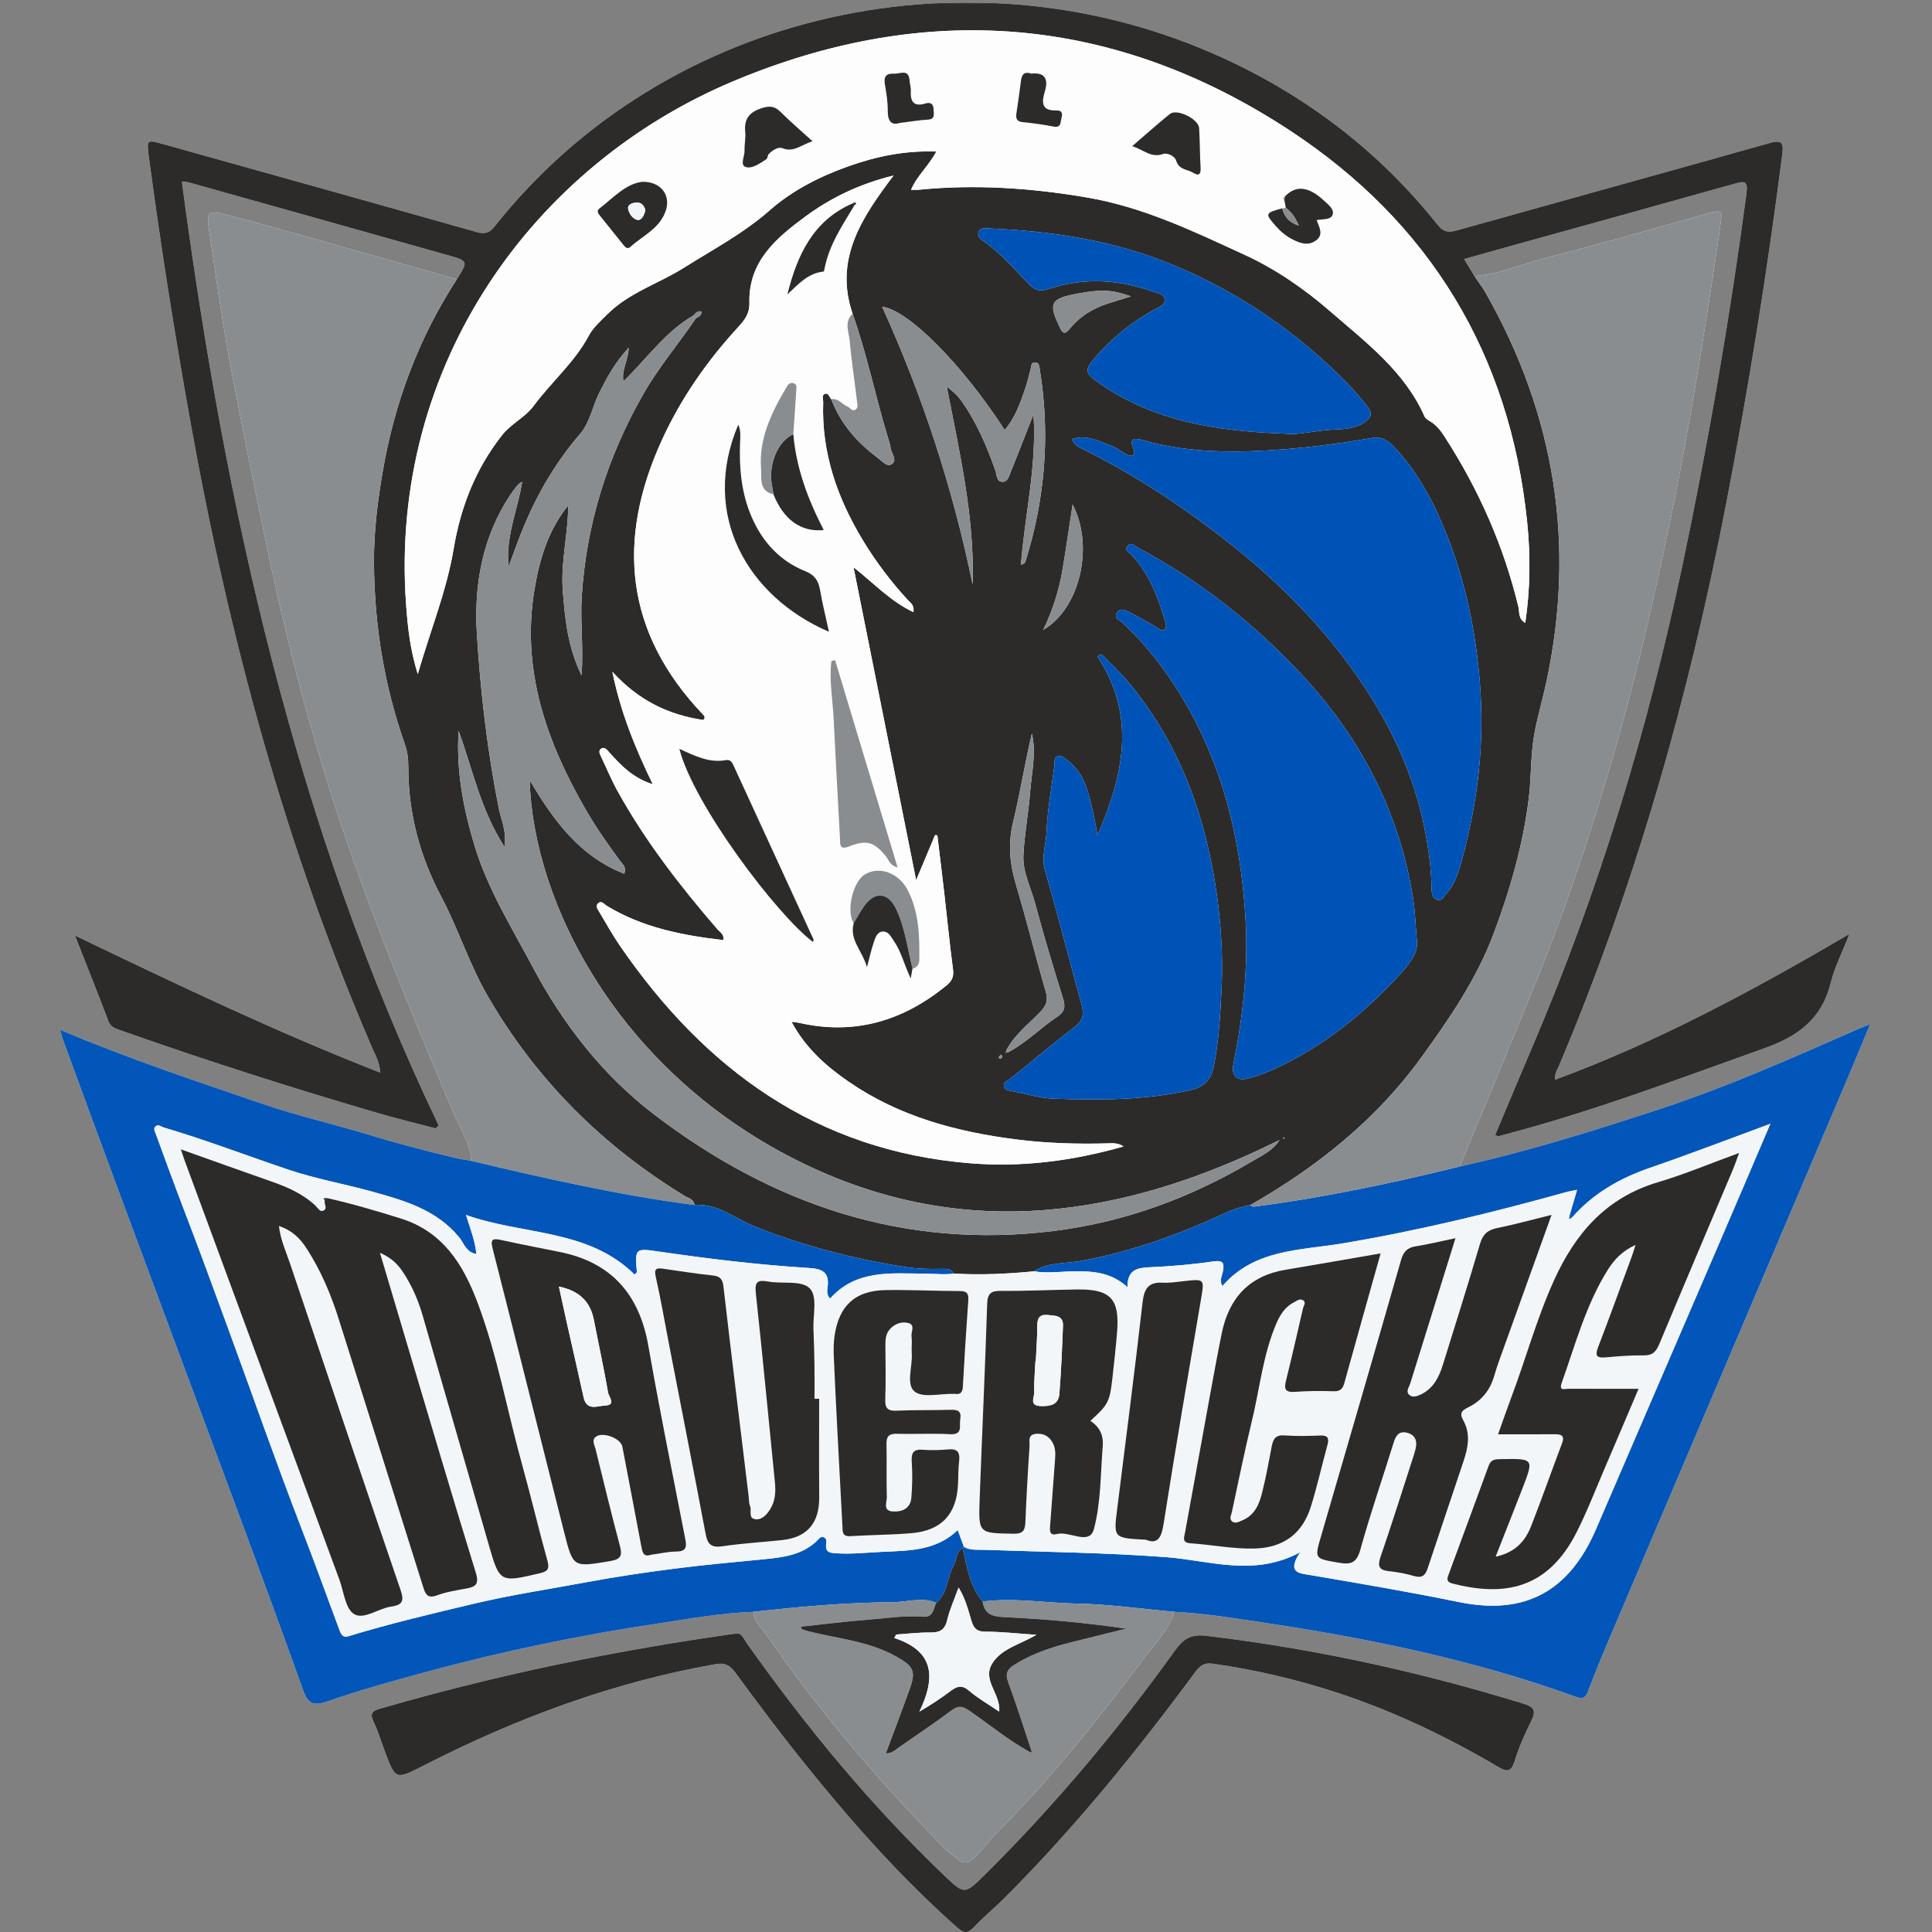 <?xml version="1.0" encoding="UTF-8" standalone="no"?>
<svg width="800px" height="800px" viewBox="0 0 800 800" version="1.1" xmlns="http://www.w3.org/2000/svg" xmlns:xlink="http://www.w3.org/1999/xlink" xmlns:sketch="http://www.bohemiancoding.com/sketch/ns">
    <rect x="0" y="0" width="800" height="800" fill="#808080" stroke="none"/>
    <!-- Generator: Sketch 3.4.4 (17249) - http://www.bohemiancoding.com/sketch -->
    <title>mavericks</title>
    <desc>Created with Sketch.</desc>
    <defs>
        <path id="path-1" d="M0,1.009 L749.4,1.009 L749.4,800 L0,800"></path>
        <path id="path-3" d="M0,1.009 L749.4,1.009 L749.4,800 L0,800"></path>
    </defs>
    <g id="Page-1" stroke="none" stroke-width="1" fill="none" fill-rule="evenodd" sketch:type="MSPage">
        <g id="mavericks" sketch:type="MSArtboardGroup">
            <g id="Page-1" sketch:type="MSLayerGroup" transform="translate(25, 0)">
                <g id="Group-3">
                    <mask id="mask-2" sketch:name="Clip 2" fill="white">
                        <use xlink:href="#path-1"></use>
                    </mask>
                    <g id="Clip-2"></g>
                    <path d="M279.56,676.439 C277.72,676.699 276.551,676.862 275.383,677.029 C255.51,679.873 235.733,683.272 216.037,687.164 C187.85,692.736 159.963,699.526 132.365,707.515 C129.495,708.344 127.93,709.279 129.609,712.741 C131.49,716.616 132.715,720.809 134.227,724.865 C138.852,737.278 138.735,737.047 150.795,730.892 C189.001,711.397 228.84,696.574 271.246,689.105 C275.232,688.403 277.223,689.539 279.492,692.619 C288.486,704.826 297.555,716.994 307.033,728.826 C326.764,753.459 347.602,777.084 371.283,798.081 C374.18,800.649 375.723,800.673 378.313,797.948 C382.377,793.67 386.972,789.899 391.147,785.719 C420.037,756.793 445.738,725.16 469.969,692.3 C471.951,689.61 473.707,688.416 477.207,688.912 C494.975,691.431 512.344,695.506 529.385,701.136 C552.459,708.757 574.222,719.19 595.112,731.493 C598.737,733.628 600.639,734.139 602.163,729.267 C603.974,723.477 606.447,717.841 609.155,712.399 C611.25,708.191 609.994,706.738 605.862,705.464 C562.888,692.207 519.158,682.664 474.468,677.348 C468.039,676.583 464.934,678.697 461.541,683.423 C437.831,716.454 411.782,747.526 382.901,776.183 C374.35,784.668 374.379,784.625 365.54,776.167 C335.099,747.041 308.488,714.665 284.183,680.329 C282.859,678.458 282.035,675.883 279.56,676.439 M579.45,483.01 C590.453,456.378 601.646,429.822 612.411,403.094 C624.937,371.997 635.251,340.141 644.455,307.903 C652.635,279.252 659.295,250.244 665.443,221.118 C670.468,197.312 674.835,173.374 678.749,149.352 C681.822,130.502 684.767,111.636 687.437,92.723 C688.13,87.81 688.144,86.693 682.867,88.195 C659.301,94.902 635.678,101.425 611.99,107.683 C603.207,110.002 594.775,113.808 585.53,114.279 C584.216,112.124 582.903,109.968 581.262,107.273 C587.655,105.483 593.665,103.786 599.683,102.116 C630.75,93.491 661.834,84.923 692.872,76.195 C697.207,74.976 698.927,74.473 698.124,80.496 C691.239,132.045 682.383,183.236 671.645,234.118 C657.226,302.452 637.039,368.971 609.606,433.241 C604.387,445.47 599.275,457.744 594.121,469.982 C595.501,470.825 596.358,470.253 597.294,470.009 C634.251,460.364 669.887,446.814 705.802,433.995 C719.903,428.963 729.434,421.694 733.089,406.886 C734.674,400.464 737.803,394.422 740.797,386.758 C700.686,410.227 661.351,431.467 618.916,447.084 C618.69,444.466 619.889,442.857 620.618,441.135 C652.248,366.36 674.253,288.736 689.661,209.115 C698.978,160.963 706.803,112.593 713.003,63.945 C713.732,58.233 712.2,57.983 707.325,59.357 C664.371,71.462 621.349,83.329 578.373,95.358 C575.08,96.28 572.884,96.333 570.388,93.196 C546.415,63.061 516.696,40.216 481.742,24.144 C378.394,-23.377 251.312,3.512 179.817,93.756 C177.676,96.459 175.795,97.052 172.341,96.071 C129.213,83.838 86.027,71.818 42.854,59.743 C35.67,57.733 35.681,57.733 36.647,65.022 C41.542,101.919 47.372,138.659 53.953,175.299 C69.895,264.071 93.186,350.661 128.997,433.641 C130.333,436.739 132.245,439.756 132.414,444.135 C89.302,427.305 48.23,407.629 6.044,387.367 C11.048,400.125 15.579,411.431 19.88,422.823 C20.914,425.558 23.133,426.008 25.299,426.773 C60.521,439.197 96.084,450.568 131.934,461.034 C139.684,463.297 147.543,465.178 155.353,467.235 C155.794,466.849 156.236,466.464 156.677,466.079 C97.43,342.276 68.262,210.419 50.308,75.157 C51.742,75.345 52.532,75.352 53.268,75.558 C89.036,85.59 124.807,95.618 160.561,105.703 C168.93,108.064 168.904,108.158 164.172,115.626 C146.417,110.59 128.671,105.518 110.903,100.529 C96.524,96.491 82.169,92.35 67.7,88.666 C61.331,87.045 60.479,88.136 61.469,94.661 C64.187,112.563 66.581,130.526 69.874,148.323 C74.579,173.748 79.847,199.071 85.098,224.391 C91.85,256.958 99.892,289.207 109.694,321 C124.456,368.884 143.518,415.125 162.941,461.247 C165.593,467.544 169.925,473.402 170.041,480.684 C167.571,480.216 165.077,479.851 162.637,479.261 C150.626,476.362 138.685,473.235 126.859,469.616 C112.829,465.324 98.451,462.096 84.58,457.364 C56.41,447.755 28.142,438.382 0,426.448 C0.418,428.209 0.535,429.102 0.838,429.925 C8.841,451.699 16.816,473.484 24.887,495.232 C41.993,541.319 59.188,587.375 76.272,633.471 C84.478,655.61 92.622,677.776 100.564,700.013 C102.512,705.471 104.79,706.537 110.587,704.517 C124.031,699.831 137.8,696.031 151.553,692.294 C183.139,683.713 215.159,677.099 247.522,672.252 C260.663,670.284 273.774,667.862 287.108,667.426 C287.107,671.352 290.108,673.647 292.066,676.494 C314.149,708.619 339.398,738.106 366.656,765.909 C368.139,767.422 370.086,768.468 371.697,769.868 C374.17,772.016 376.242,771.44 378.373,769.319 C381.986,765.72 385.071,761.603 388.632,758.026 C410.328,736.222 429.453,712.261 447.879,687.732 C452.726,681.281 458.759,675.483 461.242,667.427 C474.232,668.096 487.054,670.223 499.88,672.162 C543.326,678.725 586.234,687.653 627.667,702.664 C630.821,703.806 631.72,702.636 632.712,700.004 C635.208,693.38 637.879,686.814 640.648,680.297 C673.887,602.07 707.16,523.858 740.411,445.635 C743.287,438.87 746.069,432.064 749.4,424.064 C746.54,425.226 745.125,425.76 743.744,426.368 C716.735,438.26 689.762,450.227 661.668,459.434 C634.553,468.32 607.342,476.846 579.45,483.01" id="Fill-1" fill="#FDFDFD" sketch:type="MSShapeGroup" mask="url(#mask-2)"></path>
                </g>
                <g id="Group-6">
                    <mask id="mask-4" sketch:name="Clip 5" fill="white">
                        <use xlink:href="#path-3"></use>
                    </mask>
                    <g id="Clip-5"></g>
                    <path d="M506.581,471.551 C506.693,471.472 506.827,471.377 506.961,471.282 C506.847,471.165 506.74,470.964 506.616,470.953 C506.491,470.942 506.349,471.119 506.215,471.214 C506.336,471.325 506.456,471.436 506.581,471.551 M389.468,436.685 C389.09,437.136 388.73,437.564 388.37,437.993 C388.715,438.109 389.104,438.383 389.389,438.299 C389.683,438.214 389.978,437.81 390.073,437.487 C390.122,437.32 389.739,437.026 389.468,436.685 M443.274,122.714 C435.456,119.931 431.041,119.751 421.319,121.551 C409.887,123.668 409.005,125.446 413.873,135.649 C415.144,138.317 416.086,138.413 417.904,136.183 C422.259,130.845 427.912,127.43 434.478,125.461 C437.2,124.645 439.903,123.77 443.274,122.714 M419.153,208.911 C417.73,218.148 416.462,226.887 415.019,235.598 C413.571,244.345 410.874,252.751 406.997,260.803 C422.258,251.927 428.114,226.098 419.153,208.911 M377.759,242.008 C378.597,214.236 372.323,187.314 367.028,160.065 C369.509,161.939 371.669,163.919 373.311,166.262 C379.458,175.029 383.633,184.78 387.164,194.84 C387.773,196.576 387.584,199.353 389.969,199.517 C392.275,199.674 392.836,197.062 393.541,195.337 C396.627,187.778 399.552,180.153 402.953,171.488 C404.36,193.259 399.289,213.388 397.756,233.813 C398.925,233.512 399.417,233.15 399.565,232.68 C407.752,206.545 409.968,179.959 405.527,152.877 C405.334,151.7 405.315,150.271 403.879,150.092 C401.831,149.839 402.088,151.674 401.751,152.924 C401.035,155.578 400.429,158.273 399.538,160.868 C397.476,166.875 395.41,172.909 391.02,178.064 C373.526,151.013 351.183,128.38 340.283,127.01 C357.133,164.06 369.549,202.253 377.759,242.008 M507.366,179.576 C512.327,180.294 519.863,178.169 527.515,177.872 C531.58,177.713 536.092,177.468 539.961,174.917 C543.075,172.864 543.315,170.808 541.142,168.175 C538.646,165.152 536.171,162.091 533.444,159.284 C512.669,137.903 488.611,121.358 461.055,109.851 C436.661,99.664 411.076,95.727 384.904,94.61 C383.197,94.538 380.976,94.054 380.213,96.109 C379.443,98.183 381.512,99.339 382.833,100.272 C389.821,105.2 395.261,111.748 401.177,117.764 C403.787,120.419 405.864,120.759 409.312,119.614 C423.797,114.802 438.283,115.699 452.536,120.767 C454.361,121.415 457.407,121.712 457.315,124.358 C457.246,126.292 454.867,127.183 453.118,128.144 C443.73,133.299 435.485,139.91 428.469,148.003 C423.952,153.215 424.244,154.51 429.895,158.472 C452.358,174.222 477.993,178.54 507.366,179.576 M429.437,345.893 C428.875,342.903 428.42,339.888 427.732,336.926 C425.825,328.704 424.332,320.253 416.868,314.745 C415.628,313.832 414.372,312.458 412.738,313.195 C411.25,313.866 411.795,315.609 411.627,316.932 C410.469,326.046 408.721,335.136 408.371,344.28 C408.165,349.667 406.057,354.814 407.743,360.567 C413.133,378.972 417.758,397.603 422.879,416.091 C423.96,419.994 423.432,422.57 420.051,425.174 C410.896,432.226 402.057,439.688 393.035,446.914 C391.975,447.764 390.291,448.165 390.709,449.861 C391.091,451.414 392.739,451.553 394.078,451.81 C399.829,452.917 405.558,454.717 411.345,454.932 C430.188,455.634 449.038,455.565 467.615,451.472 C473.105,450.262 476.431,447.479 477.614,441.514 C479.646,431.278 480.242,420.879 480.771,410.589 C481.728,391.959 479.971,373.358 476.15,355.052 C470.617,328.537 460.16,304.226 442.848,283.177 C439.258,278.811 435.016,274.982 431.073,270.906 L429.401,271.794 C445.75,296.571 440.123,321.206 429.437,345.893 M418.913,181.855 C419.722,183.783 420.749,184.619 422.025,185.246 C444.459,196.28 465.181,209.963 484.761,225.484 C504.71,241.298 522.465,259.125 537.036,280.098 C550.403,299.339 560.316,320.045 564.905,343.13 C566.549,351.395 567.688,359.732 567.797,368.175 C567.821,370.107 568.239,371.905 570.064,372.593 C571.937,373.298 572.714,371.287 573.711,370.238 C577.353,366.404 578.888,361.371 580.222,356.54 C586.885,332.415 589.79,307.996 587.791,282.8 C586.116,261.673 581.924,241.37 574.187,221.755 C568.906,208.363 562.305,195.703 552.308,185.082 C549.871,182.496 546.953,180.687 543.5,181.293 C531.749,183.353 519.992,184.963 508.069,185.935 C487.8,187.584 467.747,187.855 448.004,182.216 C444.056,181.088 442.651,181.931 444.378,186.017 C444.781,186.971 444.947,188.211 443.982,188.642 C443.299,188.949 442.109,188.517 441.313,188.097 C439.235,187.001 437.377,185.382 435.204,184.6 C430.082,182.756 425.028,179.772 418.913,181.855 M561.656,388.938 C561.055,382.016 560.929,376.894 560.123,371.881 C554.34,335.94 538.298,305.155 513.436,278.709 C493.773,257.794 471.585,240.253 446.195,226.826 C444.943,226.164 443.455,224.288 442.065,225.845 C440.224,227.906 442.808,228.899 443.846,230.038 C451.063,237.963 454.684,247.654 457.586,257.704 C457.904,258.808 458.1,260.167 456.898,260.884 C455.89,261.484 455.142,260.48 454.309,260.001 C450.403,257.753 446.544,255.395 442.49,253.446 C441.147,252.8 439.15,251.546 437.667,253.538 C435.91,255.897 438.506,256.684 439.548,257.641 C447.847,265.268 454.907,273.981 461.038,283.333 C480.346,312.794 488.75,345.769 490.747,380.499 C491.909,400.73 489.717,420.828 485.724,440.704 C484.825,445.172 486.969,447.646 491.368,446.642 C494.971,445.821 498.506,444.477 501.892,442.965 C522.694,433.684 539.976,419.646 555.176,402.916 C559.174,398.514 562.607,393.652 561.656,388.938 M147.992,279.127 C153.258,260.93 159.93,244.675 162.83,227.33 C165.734,209.967 171.937,194.038 182.978,180.094 C186.722,175.367 192.489,172.781 195.908,168.145 C203.248,158.193 212.888,150.092 218.815,138.987 C220.615,135.613 223.738,132.875 226.511,130.104 C235.47,121.149 247.7,117.474 258.155,110.892 C270.268,103.267 282.877,96.63 293.782,87.034 C303.109,78.826 314.32,73.149 326.072,68.943 C337.673,64.789 349.603,62.271 362.711,62.748 C359.507,68.777 354.732,72.731 352.246,78.601 C353.633,78.601 354.42,78.668 355.193,78.59 C378.681,76.239 401.902,77.806 425.184,81.782 C448.538,85.77 469.464,95.896 490.563,105.602 C503.455,111.533 515.215,119.722 525.929,129.021 C540.689,141.83 556.6,153.758 564.887,172.459 C565.244,173.265 566.221,173.903 567.049,174.376 C569.709,175.9 571.508,178.227 573.116,180.716 C587.228,202.544 597.637,225.971 603.741,251.294 C604.244,253.381 603.542,256.138 606.581,257.931 C608.694,243.712 608.772,229.733 607.34,215.907 C600.148,146.501 566.946,92.015 509.077,54.013 C436.453,6.323 358.569,0.111 278.72,33.603 C195.941,68.324 136.056,151.124 143.139,250.137 C143.808,259.491 144.773,268.868 147.992,279.127 M328.051,129.937 C320.323,107.339 331.769,90.2 345.006,72.681 C331.088,76.119 319.283,81.723 308.576,89.607 C296.32,98.63 284.832,108.293 285.313,125.542 C285.429,129.682 283.472,132.391 280.839,135.252 C267.955,149.243 257.125,164.686 249.172,182.02 C230.074,223.64 233.737,261.917 266.122,295.894 C266.633,296.43 267.249,297.01 266.255,298.139 C252.071,296.047 239.566,290.234 228.554,278.151 C232.072,295.311 238.063,309.797 245.3,324.744 C237.005,322.114 232.157,316.942 227.394,311.661 C226.47,310.636 225.454,309.135 224.025,309.939 C222.556,310.767 223.382,312.28 223.989,313.54 C226.201,318.132 228.127,322.879 230.589,327.331 C242.08,348.116 256.528,366.783 272.001,384.703 C273.074,385.946 274.91,386.8 274.556,389.275 C257.595,387.332 241.116,384.105 226.277,375.103 C225.216,374.459 224.124,372.758 222.715,373.995 C221.379,375.165 222.53,376.584 223.206,377.716 C226.028,382.446 228.713,387.279 231.832,391.81 C266.963,442.854 313.018,476.441 376.532,481.672 C397.88,483.429 418.847,480.802 440.248,474.717 C437.747,473.15 435.762,473.389 433.901,473.44 C421.275,473.789 408.671,473.442 396.137,471.861 C371.288,468.726 347.473,462.402 326.514,447.984 C317.139,441.535 308.647,434.106 302.745,423.092 C304.401,423.317 305.151,423.359 305.874,423.525 C328.905,428.785 349.033,422.727 366.999,407.983 C369.205,406.172 370.014,404.363 369.623,401.411 C368.252,391.065 367.249,380.669 366.056,370.298 C365.122,362.157 364.115,354.024 363.14,345.888 C362.821,345.86 362.5,345.832 362.179,345.803 C359.767,351.552 357.354,357.3 354.354,364.448 C345.548,320.433 337.097,278.197 328.431,234.885 C336.943,241.564 343.769,249.049 353.245,253.465 C353.64,250.459 352.017,249.666 350.999,248.561 C344.045,240.997 337.853,232.854 332.513,224.081 C321.759,206.413 315.1,187.532 315.865,166.529 C315.91,165.309 315,163.438 316.86,163.015 C318.093,162.733 318.444,164.49 319.215,165.307 C323.003,175.343 329.773,183.069 338.211,189.394 C339.994,190.73 342.283,193.506 344.228,192.21 C346.821,190.482 343.941,187.641 343.728,185.253 C343.608,183.913 343.082,182.604 342.688,181.298 C337.548,164.252 333.973,146.759 328.051,129.937 M262.057,130.688 C250.45,137.394 242.851,148.506 233.133,157.946 C232.305,152.977 235.167,149.266 235.336,143.985 C229.544,150.249 226.26,156.452 223.083,162.796 C220.276,168.401 219.345,174.871 215.104,179.803 C205.521,190.95 198.089,203.443 192.347,216.935 C189.914,222.654 187.892,228.55 185.57,234.666 C184.263,222.187 189.378,211.14 191.233,199.497 C190.037,200.051 189.403,200.763 188.822,201.516 C187.981,202.604 187.128,203.688 186.368,204.833 C174.76,222.327 171.216,242.017 172.464,262.391 C173.952,286.69 176.796,310.896 181.568,334.836 C182.512,339.574 184.887,344.214 183.894,350.66 C173.906,335.168 170.667,318.395 164.898,302.645 C163.857,319.124 166.849,334.917 171.584,350.42 C177.035,368.272 186.858,384.004 195.546,400.348 C208.337,424.41 224.752,445.441 246.316,461.817 C295.031,498.811 349.474,517.402 411.262,509.725 C440.765,506.059 468.157,495.926 493.635,480.761 C497.553,478.429 502.105,476.432 504.806,472.051 C440.691,503.985 374.914,514.107 308.389,482.138 C231.012,444.953 195.64,373.346 194.324,323.022 C204.183,339.681 214.988,354.564 233.5,361.801 C234.465,359 232.807,357.91 231.804,356.548 C226.667,349.569 221.692,342.482 217.366,334.962 C201.203,306.865 190.836,277.352 196.28,244.296 C198.364,231.642 201.992,219.41 210.364,209.187 L210.287,209.101 C210.294,221.094 207.081,232.885 208.063,244.94 C208.987,256.293 209.993,267.623 215.815,279.668 C216.664,267.705 215.226,257.436 215.88,247.097 C217.784,217.006 226.502,189.272 241.351,163.21 C247.712,152.047 256.051,142.318 263.179,131.729 C264.344,131.167 265.529,130.621 265.54,129.003 C263.728,128.536 262.983,129.789 262.057,130.688 M392.83,435.517 C400.141,431.563 405.953,425.549 412.808,420.988 C415.778,419.011 416.275,416.988 415.213,413.58 C411.121,400.465 407.137,387.305 403.605,374.03 C401.847,367.428 398.42,361.049 398.764,354.122 C399.202,345.326 400.896,336.601 401.57,327.809 C402.183,319.835 404.165,311.881 402.284,303.745 C399.371,315.933 397.457,328.31 394.5,340.432 C392.318,349.38 393.122,357.699 395.701,366.345 C400.077,381.017 403.745,395.899 408.024,410.602 C409.058,414.155 408.306,416.377 405.865,418.913 C400.985,423.984 395.254,428.327 391.816,434.681 C391.683,435.116 391.55,435.551 391.418,435.987 C391.888,435.83 392.359,435.673 392.83,435.517 M164.172,115.626 C168.904,108.159 168.93,108.064 160.56,105.703 C124.807,95.617 89.036,85.59 53.267,75.559 C52.532,75.352 51.742,75.345 50.308,75.157 C68.262,210.419 97.431,342.275 156.677,466.079 C156.236,466.464 155.795,466.849 155.353,467.235 C147.543,465.178 139.683,463.297 131.934,461.034 C96.084,450.568 60.521,439.197 25.299,426.772 C23.132,426.008 20.913,425.558 19.88,422.823 C15.579,411.43 11.048,400.125 6.044,387.367 C48.23,407.629 89.303,427.305 132.413,444.135 C132.245,439.756 130.334,436.739 128.997,433.642 C93.186,350.661 69.895,264.071 53.952,175.299 C47.372,138.659 41.541,101.919 36.648,65.022 C35.681,57.733 35.669,57.733 42.855,59.743 C86.026,71.817 129.213,83.838 172.34,96.072 C175.795,97.052 177.676,96.459 179.817,93.756 C251.311,3.512 378.393,-23.377 481.742,24.144 C516.696,40.216 546.416,63.061 570.388,93.196 C572.885,96.333 575.08,96.28 578.374,95.358 C621.349,83.329 664.37,71.462 707.325,59.357 C712.199,57.983 713.731,58.233 713.003,63.945 C706.803,112.593 698.978,160.963 689.661,209.114 C674.253,288.736 652.247,366.359 620.617,441.135 C619.888,442.858 618.69,444.466 618.916,447.084 C661.351,431.467 700.686,410.227 740.797,386.758 C737.803,394.422 734.674,400.464 733.089,406.886 C729.435,421.694 719.903,428.963 705.801,433.996 C669.887,446.814 634.251,460.364 597.294,470.009 C596.358,470.253 595.5,470.824 594.12,469.983 C599.275,457.744 604.387,445.471 609.606,433.242 C637.038,368.971 657.226,302.452 671.646,234.118 C682.382,183.236 691.239,132.045 698.123,80.496 C698.927,74.473 697.206,74.977 692.872,76.195 C661.833,84.923 630.75,93.491 599.683,102.116 C593.665,103.785 587.654,105.482 581.262,107.273 C582.903,109.968 584.216,112.124 585.529,114.28 C587.151,116.71 588.934,119.048 590.37,121.583 C619.032,172.184 627.553,225.912 615.226,282.835 C613.655,290.09 611.5,297.233 610.23,304.533 C608.753,313.026 609.115,321.713 608.068,330.3 C605.678,349.894 600.276,368.593 593.331,387 C586.293,405.655 575.085,421.885 563.611,437.755 C544.901,463.633 520.359,483.243 492.707,499.017 C488.818,499.645 485.194,500.968 481.606,502.632 C462.767,511.365 443.362,518.274 422.825,522.071 C416.272,523.281 409.161,522.565 403.165,526.433 C392.124,527.49 381.069,528.027 369.98,527.362 C368.815,525.219 366.772,525.372 364.795,525.409 C359.655,525.505 354.701,525.41 349.435,524.57 C328.044,521.161 307.347,515.864 287.243,507.75 C279.173,504.492 272.065,498.21 262.545,498.97 C262.329,496.481 260.097,496.185 258.478,495.198 C224.409,474.427 197.027,447.117 176.959,412.475 C169.332,399.311 164.817,384.744 157.757,371.407 C148.736,354.362 144.026,336.482 144.064,317.285 C144.07,314.107 143.675,311.107 142.602,308.069 C134.047,283.828 130.02,258.791 129.852,233.118 C129.771,220.533 131.281,208.08 133.394,195.699 C138.299,166.955 148.232,140.132 164.172,115.626" id="Fill-4" fill="#2D2B29" sketch:type="MSShapeGroup" mask="url(#mask-4)"></path>
                </g>
                <path d="M164.172,115.626 C148.233,140.133 138.298,166.955 133.394,195.699 C131.282,208.079 129.77,220.533 129.853,233.118 C130.021,258.791 134.047,283.828 142.603,308.069 C143.675,311.108 144.07,314.107 144.064,317.285 C144.027,336.482 148.735,354.362 157.758,371.406 C164.818,384.744 169.333,399.31 176.96,412.475 C197.028,447.116 224.409,474.427 258.478,495.198 C260.097,496.185 262.328,496.482 262.546,498.97 C231.309,494.91 200.649,487.931 170.041,480.684 C169.925,473.402 165.593,467.544 162.94,461.247 C143.517,415.125 124.456,368.884 109.694,320.999 C99.892,289.207 91.85,256.957 85.098,224.392 C79.848,199.071 74.579,173.748 69.874,148.322 C66.581,130.527 64.187,112.562 61.469,94.662 C60.479,88.136 61.332,87.045 67.7,88.666 C82.17,92.35 96.524,96.491 110.903,100.529 C128.671,105.517 146.417,110.589 164.172,115.626" id="Fill-7" fill="#898D8F" sketch:type="MSShapeGroup"></path>
                <path d="M170.041,480.684 C200.648,487.932 231.309,494.91 262.545,498.971 C272.065,498.211 279.173,504.493 287.243,507.749 C307.347,515.863 328.044,521.161 349.435,524.571 C354.701,525.41 359.655,525.506 364.796,525.409 C366.772,525.372 368.815,525.219 369.981,527.361 C366.056,527.93 362.132,527.418 358.206,527.4 C344.137,527.338 329.573,525.522 318.721,537.717 C317.138,536.04 317.525,534.309 317.698,532.942 C318.449,526.972 315.744,525.407 310.089,525.058 C289.255,523.775 268.535,521.27 247.877,518.258 C237.933,516.807 237.918,516.935 238.71,526.748 C238.727,526.969 238.283,527.227 237.77,527.766 C218.424,508.72 191.688,511.523 167.952,503.101 C169.901,509.132 171.703,513.824 172.28,519.285 C167.96,518.532 167.093,514.758 165.157,512.392 C155.74,500.888 142.368,497.101 128.985,493.394 C117.554,490.226 105.776,488.162 94.561,484.394 C77.27,478.584 60.232,472.02 42.718,466.852 C41.634,466.532 40.603,465.439 39.492,466.362 C38.375,467.289 39.097,468.392 39.514,469.519 C43.393,480.011 47.181,490.559 51.192,500.977 C57.605,517.631 63.707,534.393 69.856,551.141 C79.835,578.32 89.328,605.683 99.766,632.684 C105.224,646.805 110.399,661.03 115.661,675.218 C116.55,677.612 117.586,678.031 119.349,677.493 C136.492,672.265 153.911,668.161 171.346,664.03 C186.834,660.359 202.535,658.011 218.143,655.103 C230.063,652.883 242.08,651.104 254.11,649.564 C266.573,647.967 279.099,646.829 291.61,645.618 C299.411,644.862 307.061,643.858 313.135,638.16 C313.944,637.4 314.592,636.089 316.006,636.517 C317.567,636.991 317.126,638.489 317.054,639.513 C316.816,642.875 318.594,643.012 321.378,643.188 C327.85,643.599 334.214,642.857 340.635,642.568 C351.692,642.071 362.647,642.127 371.583,633.558 C372.606,636.345 373.38,638.451 374.155,640.559 C373.975,640.729 373.794,640.897 373.61,641.064 C370.788,642.562 371.318,645.793 370,648.075 C367.116,653.065 367.58,659.623 362.719,663.698 C356.748,661.187 350.724,663.396 344.718,663.437 C325.427,663.574 306.255,665.259 287.111,667.426 C273.773,667.862 260.663,670.283 247.522,672.251 C215.159,677.098 183.139,683.713 151.554,692.294 C137.8,696.031 124.031,699.831 110.588,704.516 C104.79,706.538 102.513,705.47 100.563,700.012 C92.622,677.777 84.478,655.611 76.272,633.47 C59.188,587.374 41.993,541.32 24.888,495.231 C16.816,473.483 8.839,451.7 0.838,429.926 C0.535,429.101 0.418,428.21 0,426.449 C28.142,438.382 56.41,447.755 84.58,457.364 C98.451,462.096 112.829,465.323 126.859,469.617 C138.685,473.235 150.626,476.362 162.636,479.262 C165.076,479.851 167.571,480.216 170.041,480.684" id="Fill-9" fill="#0356B9" sketch:type="MSShapeGroup"></path>
                <path d="M403.164,526.432 C409.162,522.565 416.272,523.282 422.825,522.07 C443.362,518.275 462.767,511.365 481.606,502.631 C485.194,500.967 488.818,499.644 492.709,499.016 C493.287,499.658 493.93,499.68 494.795,499.569 C523.369,495.864 551.499,489.9 579.449,483.01 C607.341,476.847 634.552,468.32 661.667,459.435 C689.763,450.228 716.735,438.26 743.744,426.369 C745.125,425.76 746.54,425.227 749.399,424.064 C746.069,432.063 743.287,438.869 740.411,445.636 C707.16,523.857 673.887,602.07 640.648,680.296 C637.879,686.815 635.208,693.379 632.712,700.005 C631.72,702.637 630.821,703.805 627.668,702.663 C586.234,687.653 543.326,678.725 499.879,672.161 C487.054,670.224 474.231,668.096 461.243,667.427 C447.845,666.223 434.46,664.289 421.041,664.024 C407.989,663.766 394.965,661.512 381.878,663.164 C376.472,656.789 375.413,648.786 373.61,641.063 C373.794,640.898 373.975,640.728 374.153,640.558 C376.888,642.064 379.908,641.645 382.821,641.748 C407.803,642.635 432.796,642.914 457.754,644.771 C475.817,646.115 494.079,653.102 513.334,642.776 C507.579,651.586 513.258,651.462 518.196,652.303 C538.556,655.771 558.905,659.24 579.157,663.382 C606.567,668.987 624.783,658.879 635.863,633.208 C653.249,592.927 670.602,552.634 687.948,512.337 C694.513,497.081 701.02,481.798 708.055,465.354 C690.715,471.728 674.616,477.939 658.308,483.544 C645.767,487.853 634.707,494.147 625.925,504.191 L624.917,503.267 C625.89,499.969 626.861,496.669 628.034,492.684 C626.007,493.108 624.699,493.303 623.437,493.656 C592.944,502.17 562.231,509.612 530.966,514.866 C513.453,517.806 494.45,517.16 481.157,532.556 C479.841,530.191 480.973,528.522 481.287,526.902 C481.969,523.4 481.972,521.655 477.274,522.35 C468.727,523.611 460.071,524.34 451.435,524.721 C446.17,524.954 441.828,525.498 441.852,533 C435.127,526.861 427.78,526.373 420.186,526.423 C414.515,526.46 408.836,527.382 403.164,526.432" id="Fill-11" fill="#0356B9" sketch:type="MSShapeGroup"></path>
                <path d="M579.449,483.01 C551.499,489.9 523.368,495.865 494.795,499.569 C493.93,499.68 493.287,499.659 492.708,499.016 C520.358,483.243 544.901,463.633 563.611,437.755 C575.085,421.885 586.293,405.655 593.331,387 C600.275,368.593 605.678,349.894 608.068,330.299 C609.116,321.713 608.753,313.026 610.23,304.533 C611.501,297.233 613.656,290.09 615.227,282.835 C627.553,225.912 619.031,172.184 590.369,121.583 C588.933,119.048 587.15,116.71 585.53,114.28 C594.775,113.808 603.208,110.002 611.989,107.682 C635.679,101.424 659.301,94.901 682.868,88.195 C688.145,86.693 688.131,87.81 687.437,92.723 C684.766,111.636 681.822,130.501 678.75,149.352 C674.834,173.374 670.468,197.312 665.444,221.118 C659.296,250.245 652.635,279.252 644.454,307.903 C635.251,340.14 624.937,371.997 612.411,403.094 C601.645,429.822 590.453,456.378 579.449,483.01" id="Fill-13" fill="#898D8F" sketch:type="MSShapeGroup"></path>
                <path d="M279.56,676.439 C282.035,675.883 282.859,678.458 284.183,680.329 C308.488,714.665 335.099,747.041 365.54,776.167 C374.379,784.625 374.35,784.668 382.901,776.183 C411.782,747.526 437.831,716.454 461.541,683.423 C464.934,678.697 468.039,676.583 474.468,677.348 C519.158,682.664 562.888,692.207 605.862,705.464 C609.994,706.738 611.25,708.191 609.155,712.399 C606.447,717.841 603.974,723.477 602.163,729.267 C600.639,734.139 598.737,733.628 595.112,731.493 C574.222,719.19 552.459,708.757 529.385,701.136 C512.344,695.506 494.975,691.431 477.207,688.912 C473.707,688.416 471.951,689.61 469.969,692.3 C445.738,725.16 420.037,756.793 391.147,785.719 C386.972,789.899 382.377,793.67 378.313,797.948 C375.723,800.673 374.18,800.649 371.283,798.081 C347.602,777.084 326.764,753.459 307.033,728.826 C297.555,716.994 288.486,704.826 279.492,692.619 C277.223,689.539 275.232,688.403 271.246,689.105 C228.84,696.574 189.001,711.397 150.795,730.892 C138.735,737.047 138.852,737.278 134.227,724.865 C132.715,720.809 131.49,716.616 129.609,712.741 C127.93,709.279 129.495,708.344 132.365,707.515 C159.963,699.526 187.85,692.736 216.037,687.164 C235.733,683.272 255.51,679.873 275.383,677.029 C276.551,676.862 277.72,676.699 279.56,676.439" id="Fill-15" fill="#2D2B29" sketch:type="MSShapeGroup"></path>
                <path d="M381.878,663.164 C394.965,661.511 407.989,663.766 421.041,664.024 C434.46,664.289 447.845,666.223 461.243,667.426 C458.759,675.483 452.726,681.282 447.879,687.733 C429.453,712.261 410.328,736.222 388.631,758.026 C385.071,761.604 381.986,765.72 378.373,769.319 C376.242,771.439 374.17,772.017 371.698,769.869 C370.086,768.468 368.139,767.422 366.655,765.909 C339.398,738.107 314.148,708.619 292.066,676.495 C290.108,673.646 287.107,671.352 287.109,667.426 C306.254,665.259 325.428,663.574 344.717,663.437 C350.724,663.394 356.748,661.187 362.72,663.698 C361.397,666.075 361.622,669.819 357.284,669.462 C349.596,668.829 341.986,670.108 334.361,670.7 C325.148,671.413 315.971,672.58 306.704,673.558 C306.893,674.259 306.898,674.558 306.995,674.593 C307.892,674.913 308.792,675.235 309.713,675.468 C322.009,678.584 334.904,679.549 346.262,686.003 C353.393,690.053 354.351,691.988 351.629,699.566 C348.474,708.347 345.152,717.068 341.818,726.038 C344.464,726.059 345.809,724.519 347.361,723.442 C354.635,718.397 361.991,713.462 369.092,708.185 C371.816,706.161 373.568,706.418 376.273,708.284 C384.673,714.078 392.566,720.629 401.565,725.545 C401.956,725.582 402.346,725.624 402.734,725.667 C402.528,725.445 402.321,725.224 402.115,725.003 C398.936,715.522 395.94,705.974 392.483,696.598 C391.193,693.095 391.989,691.244 394.959,689.375 C402.047,684.919 409.809,682.256 417.833,680.22 C425.667,678.235 433.52,676.332 441.366,674.393 C424.461,671.938 407.74,670.401 390.984,669.63 C385.922,669.397 382.673,668.514 381.878,663.164" id="Fill-17" fill="#898D8F" sketch:type="MSShapeGroup"></path>
                <path d="M449.489,637.573 C454.222,639.531 455.887,636.964 456.81,631.08 C461.653,600.181 466.965,569.355 472.223,538.522 C473.767,529.473 473.934,529.529 465.22,530.493 C462.285,530.818 459.313,531.289 456.389,531.131 C450.356,530.806 448.739,533.794 448.099,539.391 C444.835,567.941 441.16,596.445 437.582,624.96 C436.088,636.866 436.037,636.86 449.489,637.573 M321.796,593.617 C322.479,606.401 323.174,619.186 323.83,631.972 C323.943,634.192 323.672,636.317 327.135,636.097 C335.583,635.559 344.074,635.574 352.501,634.846 C364.932,633.772 371.201,626.876 371.701,614.454 C371.827,611.307 371.792,608.138 372.152,605.017 C372.555,601.54 371.639,599.817 367.77,600.155 C364.248,600.462 360.666,600.596 357.149,600.316 C352.971,599.982 352.294,601.802 352.541,605.511 C352.869,610.396 352.78,615.351 352.364,620.233 C351.988,624.631 348.62,626.085 344.723,625.866 C340.414,625.625 342.283,622.044 342.216,619.929 C341.989,612.649 342.257,605.351 342.074,598.067 C341.992,594.74 343.1,593.594 346.481,593.698 C353.763,593.925 361.075,593.456 368.341,593.872 C373.951,594.194 372.109,590.299 372.615,587.612 C373.241,584.29 371.518,583.683 368.621,583.768 C361.141,583.989 353.647,583.807 346.175,584.13 C342.481,584.291 341.45,583.018 341.572,579.428 C341.827,571.948 341.689,564.452 341.626,556.963 C341.606,554.529 341.822,552.193 343.521,550.336 C345.532,548.138 348.302,547.143 351.042,547.815 C354.135,548.575 352.19,551.462 352.438,553.357 C352.742,555.682 352.372,558.088 352.538,560.44 C352.923,565.883 350.033,573.293 353.75,576.23 C357.188,578.946 364.276,577.038 369.757,577.166 C369.953,577.17 370.154,577.146 370.347,577.173 C372.522,577.476 373.554,576.717 373.686,574.341 C374.353,562.344 375.085,550.35 375.952,538.366 C376.16,535.496 375.257,534.602 372.396,534.594 C362.155,534.566 351.911,534.03 341.677,534.201 C329.188,534.412 322.513,540.502 320.605,552.901 C320.159,555.799 320.133,558.801 320.255,561.741 C320.691,572.369 321.272,582.992 321.796,593.617 M426.491,588.338 C433.813,581.761 434.536,580.412 435.6,570.864 C436.319,564.408 437.054,557.95 437.569,551.476 C438.662,537.757 434.814,533.725 420.874,533.937 C410.443,534.095 400.01,534.618 389.582,534.521 C385.318,534.482 383.902,535.521 383.76,540.021 C382.907,566.982 381.633,593.929 380.647,620.886 C380.13,635.037 380.27,634.819 394.617,635.084 C398.87,635.163 399.461,633.525 399.601,630.043 C400.017,619.617 400.618,609.198 401.318,598.787 C401.444,596.927 400.429,594.112 403.842,593.744 C406.616,593.446 408.855,594.324 410.458,596.69 C411.986,598.947 412.1,601.417 411.889,604.043 C411.169,613.07 410.605,622.109 409.875,631.135 C409.69,633.425 409.266,636.073 412.662,635.2 C417.884,633.858 426.111,640.085 427.964,633.147 C430.915,622.088 430.689,610.164 431.634,598.593 C431.976,594.408 430.402,590.878 426.491,588.338 M546.692,519.005 C532.9,521.381 520.151,523.641 507.378,525.761 C492.281,528.266 483.882,537.482 480.9,552.079 C479.09,560.94 477.484,569.841 475.851,578.737 C472.444,597.317 469.068,615.902 465.718,634.491 C465.362,636.471 464.207,638.791 467.99,639.046 C476.826,639.644 485.578,641.439 494.469,641.217 C506.318,640.92 514.27,635.173 517.791,623.896 C520.424,615.465 522.352,606.815 524.68,598.286 C525.436,595.52 524.846,594.298 521.714,594.417 C516.795,594.601 511.839,594.756 506.944,594.368 C503.255,594.077 502.177,595.813 501.596,598.895 C500.394,605.266 499.21,611.652 497.654,617.942 C496.461,622.766 494.606,627.38 489.461,629.521 C488.039,630.112 486.455,631.128 485.101,629.905 C483.93,628.85 484.846,627.276 485.123,625.989 C487.813,613.488 490.332,600.944 493.35,588.522 C496.637,574.987 497.953,560.955 503.527,547.983 C505.136,544.24 507.234,541.05 510.94,539.151 C512.136,538.54 513.486,537.52 514.74,538.533 C515.872,539.446 514.786,540.712 514.533,541.799 C512.22,551.759 509.992,561.74 507.512,571.658 C506.613,575.251 507.222,576.645 511.26,576.337 C516.555,575.934 521.898,575.915 527.21,576.09 C529.945,576.18 530.992,575.105 531.668,572.659 C536.536,555.053 541.506,537.476 546.692,519.005 M314.198,579.208 C313.554,579.208 312.912,579.209 312.27,579.209 C312.27,574.486 312.325,569.762 312.254,565.039 C312.18,560.116 312.027,555.193 311.83,550.272 C311.595,544.418 313.71,536.588 310.089,533.293 C306.569,530.091 298.891,531.677 293.128,530.663 C288.672,529.878 287.443,530.689 287.977,535.583 C290.819,561.609 293.229,587.683 295.868,613.733 C296.276,617.768 296.027,621.639 293.819,625.078 C292.429,627.24 290.456,629.476 287.693,629.066 C284.704,628.622 286.364,625.464 285.589,623.637 C285.071,622.415 285.164,620.931 284.998,619.563 C281.492,590.65 277.923,561.742 274.578,532.809 C274.211,529.638 273.206,528.463 270.089,528.134 C263.249,527.411 256.445,526.335 249.634,525.356 C246.943,524.969 245.729,525.201 246.522,528.66 C248.542,537.478 250.044,546.414 251.767,555.301 C256.93,581.949 262.169,608.585 267.201,635.258 C268.012,639.561 269.663,640.954 274.17,640.28 C282.336,639.059 290.611,638.592 298.831,637.721 C309.287,636.612 314.304,630.646 314.223,619.944 C314.119,606.367 314.198,592.787 314.198,579.208 M244.39,643.831 C248.381,643.283 251.693,642.476 255.009,642.464 C259.026,642.45 259.441,640.742 258.772,637.321 C253.566,610.673 248.162,584.058 243.477,557.317 C239.72,535.867 228.073,522.606 206.531,518.363 C198.436,516.768 190.341,515.166 182.281,513.409 C178.416,512.568 178.134,513.664 179.049,517.25 C189.009,556.328 198.75,595.464 208.625,634.564 C212.323,649.205 212.374,648.954 227.484,646.445 C232.024,645.692 232.809,644.309 231.68,640.088 C228.123,626.775 224.903,613.373 221.6,599.993 C221.203,598.387 219.991,596.505 221.516,595.099 C224.203,592.62 232.012,595.444 232.696,599.013 C235.288,612.54 237.884,626.065 240.416,639.604 C240.917,642.282 241.199,644.946 244.39,643.831 M577.683,512.707 C571.455,514.005 566.337,515.27 561.148,516.084 C557.529,516.652 556.08,518.46 555.078,521.962 C544.215,559.951 533.167,597.889 522.1,635.82 C519.259,645.56 519.187,645.31 529.273,647.075 C534.268,647.949 536.743,647.31 538.307,641.633 C542.426,626.673 547.557,611.993 552.144,597.159 C553.037,594.269 554.423,592.505 557.546,593.252 C560.801,594.031 561.927,596.376 561.244,599.566 C560.915,601.099 560.42,602.601 559.935,604.096 C555.569,617.555 551.327,631.058 546.726,644.437 C545.397,648.304 545.733,650.136 550.138,650.586 C553.642,650.944 557.159,651.619 560.537,652.602 C563.737,653.535 565.16,652.462 566.141,649.488 C571.069,634.56 576.156,619.684 581.109,604.764 C582.943,599.244 583.96,593.598 580.922,588.168 C579.228,585.141 580.215,584.098 583.125,582.662 C588.413,580.051 592.005,575.686 593.689,569.819 C594.879,565.67 596.419,561.62 597.878,557.551 C604.276,539.708 610.702,521.873 617.47,503.056 C609.342,505.056 602.187,507.037 594.931,508.514 C591.008,509.312 589.001,511.08 587.84,515.03 C582.907,531.806 577.639,548.484 572.442,565.181 C570.894,570.153 568.625,574.738 563.72,577.226 C562.223,577.985 560.174,578.897 558.669,577.697 C556.907,576.291 558.446,574.491 558.946,572.884 C565.08,553.194 571.209,533.503 577.683,512.707 M653.496,575.076 C643.618,575.076 634.046,575.099 624.473,575.051 C623.007,575.044 620.408,576.159 621.658,572.656 C627.33,556.749 631.668,540.282 640.755,525.799 C643.372,521.631 646.764,517.966 652.242,515.485 C651.549,517.641 651.181,518.943 650.715,520.208 C646.091,532.751 641.547,545.325 636.752,557.804 C635.412,561.292 636.031,562.388 639.784,562.062 C645.08,561.6 650.407,561.157 655.713,561.233 C659.363,561.286 660.803,559.592 662.087,556.521 C672.168,532.394 682.408,508.335 692.576,484.245 C693.421,482.245 694.101,480.175 695.128,477.409 C683.275,481.733 672.565,486.263 661.488,489.546 C640.081,495.891 627.286,510.693 618.429,530.277 C611.271,546.103 606.764,562.832 600.66,579.006 C598.874,583.738 597.239,588.53 595.314,593.915 C603.525,593.915 610.984,593.969 618.44,593.888 C621.296,593.856 623.117,594.185 621.749,597.801 C617.433,609.198 613.417,620.71 608.956,632.047 C606.524,638.228 602.33,642.871 594.312,644.587 C598.23,634.618 601.832,625.555 605.358,616.463 C610.218,603.922 610.193,603.951 596.509,604.193 C594.221,604.232 592.397,604.241 591.423,606.922 C585.989,621.895 580.401,636.812 574.913,651.764 C574.32,653.379 573.57,654.972 576.433,655.705 C597.64,661.143 615.827,658.265 627.874,634.413 C632.212,625.825 635.683,616.796 639.487,607.942 C644.278,596.793 649.007,585.615 653.496,575.076 M110.346,496.085 C109.871,496.115 109.397,496.146 108.921,496.175 C109.098,496.469 109.273,496.761 109.449,497.054 C109.083,498.473 110.846,500.401 108.911,501.291 C107.423,501.975 106.6,500.151 105.653,499.26 C100.358,494.276 93.895,491.499 87.156,489.147 C75.032,484.915 62.949,480.564 49.869,475.916 C50.729,478.418 51.132,479.675 51.589,480.911 C72.892,538.625 94.195,596.34 115.515,654.047 C117.349,659.011 117.964,666.043 121.55,668.314 C125.591,670.872 131.651,666.004 136.983,665.252 C141.936,664.554 142.358,662.727 140.824,658.241 C125.425,613.239 110.235,568.167 95.058,523.089 C93.404,518.175 91.157,513.392 90.492,507.673 C95.941,509.438 99.307,512.841 102.007,517.03 C107.798,526.017 111.958,535.762 115.17,545.92 C126.899,583.013 138.6,620.115 150.253,657.232 C151.205,660.265 152.139,662.026 155.967,660.595 C159.795,659.166 163.945,658.534 167.998,657.795 C171.9,657.084 173.51,656.057 172.041,651.293 C162.42,620.118 153.202,588.818 143.864,557.554 C140.115,545.004 136.396,532.444 132.33,518.767 C137.225,520.875 139.826,523.633 141.971,526.912 C145.552,532.383 148.156,538.314 149.967,544.578 C159.083,576.107 168.176,607.64 177.247,639.182 C181.912,655.402 181.871,655.361 198.466,651.466 C201.474,650.76 202.7,649.915 201.713,646.382 C198.065,633.324 194.99,620.107 191.35,607.046 C185.022,584.333 180.942,560.988 172.548,538.859 C166.639,523.284 158.155,509.941 141.013,504.572 C130.882,501.4 120.711,498.401 110.346,496.085 M625.926,504.191 C634.708,494.148 645.768,487.853 658.308,483.543 C674.615,477.94 690.714,471.728 708.054,465.355 C701.019,481.799 694.514,497.08 687.947,512.336 C670.603,552.633 653.249,592.927 635.864,633.207 C624.784,658.878 606.567,668.987 579.156,663.382 C558.905,659.24 538.555,655.77 518.195,652.303 C513.258,651.463 507.578,651.586 513.335,642.775 C494.08,653.103 475.817,646.116 457.754,644.772 C432.797,642.914 407.802,642.634 382.82,641.749 C379.909,641.646 376.888,642.065 374.154,640.559 C373.38,638.452 372.607,636.344 371.583,633.559 C362.646,642.127 351.693,642.071 340.635,642.568 C334.214,642.857 327.85,643.6 321.378,643.188 C318.594,643.012 316.817,642.875 317.055,639.514 C317.127,638.489 317.567,636.991 316.007,636.517 C314.592,636.089 313.943,637.401 313.136,638.16 C307.061,643.859 299.412,644.863 291.61,645.618 C279.099,646.828 266.574,647.967 254.109,649.563 C242.08,651.104 230.063,652.883 218.143,655.103 C202.535,658.011 186.834,660.359 171.345,664.03 C153.912,668.161 136.493,672.265 119.348,677.493 C117.585,678.031 116.55,677.612 115.662,675.219 C110.399,661.03 105.223,646.806 99.765,632.684 C89.329,605.683 79.835,578.32 69.855,551.141 C63.706,534.394 57.604,517.631 51.192,500.976 C47.18,490.559 43.392,480.011 39.514,469.518 C39.098,468.393 38.375,467.29 39.492,466.362 C40.604,465.44 41.634,466.531 42.719,466.852 C60.233,472.02 77.27,478.585 94.56,484.394 C105.776,488.163 117.554,490.227 128.986,493.394 C142.367,497.101 155.74,500.888 165.156,512.392 C167.094,514.759 167.96,518.533 172.281,519.285 C171.704,513.824 169.902,509.133 167.953,503.101 C191.688,511.523 218.424,508.721 237.77,527.766 C238.282,527.228 238.727,526.969 238.709,526.749 C237.918,516.935 237.932,516.808 247.876,518.258 C268.535,521.27 289.256,523.775 310.088,525.058 C315.744,525.407 318.448,526.973 317.697,532.942 C317.526,534.309 317.139,536.04 318.721,537.718 C329.573,525.522 344.136,527.337 358.205,527.4 C362.132,527.418 366.055,527.93 369.981,527.362 C381.07,528.027 392.124,527.49 403.165,526.433 C408.836,527.381 414.514,526.459 420.186,526.422 C427.779,526.374 435.126,526.862 441.853,533 C441.829,525.498 446.171,524.954 451.435,524.722 C460.07,524.341 468.726,523.611 477.274,522.349 C481.973,521.656 481.968,523.4 481.288,526.902 C480.972,528.522 479.84,530.191 481.157,532.555 C494.451,517.16 513.453,517.807 530.966,514.865 C562.23,509.613 592.945,502.17 623.437,493.657 C624.7,493.304 626.007,493.109 628.034,492.685 C626.86,496.67 625.889,499.968 624.92,503.269 C624.872,503.768 624.82,504.266 624.769,504.764 C625.154,504.574 625.54,504.382 625.926,504.191" id="Fill-19" fill="#F3F6F8" sketch:type="MSShapeGroup"></path>
                <path d="M347.535,50.918 C352.13,50.347 355.616,49.728 359.126,49.534 C362.299,49.357 361.634,47.376 361.579,45.435 C361.514,43.089 360.425,42.171 358.211,42.848 C353.236,44.373 351.912,41.953 352.15,37.515 C352.222,36.171 351.725,34.808 351.646,33.445 C351.345,28.271 347.593,30.686 345.121,30.513 C342.175,30.309 340.854,31.6 341.397,34.784 C342.02,38.444 342.638,42.169 342.604,45.86 C342.563,50.419 344.3,51.966 347.535,50.918 M402.071,30.491 C399.04,29.467 398.068,30.903 397.754,33.528 C397.221,38.009 396.53,42.473 395.875,46.94 C395.578,48.968 395.938,50.295 398.399,50.557 C402.691,51.015 406.989,51.561 411.219,52.399 C414.517,53.052 414.027,50.628 414.525,48.922 C415.046,47.14 414.828,45.658 412.546,45.742 C406.207,45.976 406.266,42.459 407.651,37.851 C409.156,32.851 407.774,29.831 402.071,30.491 M443.828,60.522 C448.673,62.076 451.721,65.534 456.622,63.748 C458.271,63.148 461.452,64.57 462.025,66.506 C463.184,70.425 466.789,70.093 469.255,71.629 C471.433,72.986 472.299,72.061 472.143,69.486 C471.812,64.014 471.867,58.519 471.53,53.047 C471.297,49.247 462.315,44.869 459.425,47.192 C454.415,51.221 449.632,55.534 443.828,60.522 M311.474,58.508 C306.694,54.162 302.244,50.367 298.105,46.256 C295.646,43.814 293.485,43.793 290.272,44.835 C285.137,46.502 283.036,49.405 283.588,54.727 C283.848,57.239 283.189,59.835 283.305,62.377 C283.414,64.744 281.219,68.388 283.877,69.176 C286.537,69.964 289.718,67.614 292.336,65.913 C292.867,65.568 292.792,64.394 293.277,63.856 C294.776,62.194 297.328,60.709 298.889,61.338 C303.795,63.315 306.896,59.802 311.474,58.508 M240.953,75.276 C234.121,76.067 229.002,81.863 223.159,86.389 C221.856,87.398 222.828,88.544 223.534,89.438 C226.707,93.446 229.941,97.407 233.127,101.405 C233.922,102.402 234.813,103.317 236.013,102.234 C241.323,97.444 248.535,94.463 250.819,86.776 C252.648,80.616 248.521,75.137 240.953,75.276 M507.155,81.244 C506.566,81.641 506.037,82.053 506.815,82.758 C507.019,83.863 507.224,84.967 507.428,86.071 C506.925,86.14 506.423,86.208 505.919,86.277 C498.842,88.176 498.737,88.438 503.243,93.557 C505.201,95.782 507.433,97.702 510.085,99.061 C513.321,100.719 516.684,102.006 520.021,99.485 C523.226,97.066 521.168,93.986 520.191,91.122 C522.951,90.664 526.162,91.105 526.842,88.783 C527.497,86.55 524.955,84.696 523.262,83.111 C516.924,77.177 511.653,76.605 507.155,81.244 M147.991,279.128 C144.772,268.867 143.808,259.491 143.139,250.137 C136.056,151.124 195.94,68.324 278.72,33.603 C358.57,0.111 436.453,6.323 509.076,54.013 C566.946,92.014 600.148,146.502 607.34,215.908 C608.773,229.734 608.694,243.712 606.581,257.931 C603.542,256.138 604.243,253.381 603.741,251.295 C597.636,225.971 587.228,202.544 573.116,180.716 C571.508,178.227 569.71,175.9 567.049,174.376 C566.222,173.903 565.244,173.265 564.886,172.458 C556.601,153.758 540.69,141.831 525.93,129.02 C515.215,119.722 503.455,111.534 490.564,105.602 C469.463,95.895 448.538,85.77 425.184,81.782 C401.903,77.806 378.681,76.239 355.192,78.59 C354.42,78.667 353.632,78.6 352.246,78.6 C354.732,72.731 359.507,68.777 362.71,62.747 C349.603,62.271 337.673,64.789 326.071,68.942 C314.32,73.149 303.11,78.826 293.781,87.034 C282.877,96.631 270.269,103.267 258.156,110.892 C247.7,117.473 235.469,121.148 226.512,130.103 C223.738,132.876 220.616,135.613 218.814,138.987 C212.889,150.092 203.249,158.192 195.907,168.145 C192.489,172.78 186.722,175.366 182.979,180.093 C171.937,194.037 165.733,209.967 162.83,227.33 C159.93,244.676 153.258,260.93 147.991,279.128" id="Fill-21" fill="#FDFDFD" sketch:type="MSShapeGroup"></path>
                <path d="M346.674,359.184 C337.901,330.089 329.346,301.714 320.789,273.339 C320.283,273.472 319.778,273.606 319.271,273.74 C318.286,281.55 319.761,289.296 320.16,297.068 C321.014,313.75 321.887,330.433 322.819,347.111 C322.942,349.314 322.38,352.185 326.647,350.472 C333.891,347.566 337.085,348.696 341.902,354.672 C343.09,356.148 343.481,358.373 346.674,359.184 M318.251,261.606 C316.876,255.262 315.493,249.765 314.542,244.194 C313.889,240.362 312.23,238.045 308.452,236.524 C297.9,232.278 290.712,224.416 286.232,214.062 C282.001,204.283 281.044,193.959 281.432,183.436 C281.519,181.07 281.909,178.642 280.708,175.833 C264.83,213.263 284.725,247.16 318.251,261.606 M256.313,310.077 C262.152,333.043 296.529,378.647 311.615,390.032 C311.709,389.692 311.982,389.269 311.868,389.024 C300.896,365.111 289.897,341.211 278.892,317.314 C278.231,315.879 277.637,314.385 275.527,314.761 C268.72,315.974 262.842,313.103 256.313,310.077 M328.507,382.272 C326.615,389.163 332.004,393.531 333.991,400.475 C335.146,396.169 335.766,393.285 336.713,390.514 C337.392,388.53 337.98,385.924 340.499,385.735 C342.935,385.552 343.966,387.968 345.18,389.716 C348.21,394.078 349.359,399.36 352.102,405.154 C352.491,402.999 352.659,402.063 352.827,401.128 C354.82,400.599 355.663,399.249 355.678,397.245 C355.755,387.289 355.558,377.405 350.682,368.279 C347.003,361.397 339.054,358.517 333.122,362.091 C328.105,365.114 325.295,377.4 328.507,382.272 M295.255,204.639 C299.463,215.18 306.649,220.41 316.094,219.484 C309.583,206.904 304.691,193.907 303.491,179.775 C303.907,173.735 304.359,167.696 304.71,161.652 C304.772,160.591 305.156,159.169 303.609,158.695 C302.576,158.378 301.6,158.799 301.062,159.698 C294.689,170.333 289.139,181.41 290.141,194.166 C290.415,197.657 289.089,203.408 295.255,204.639 M328.06,84.214 C311.761,91.285 305.135,105.481 301.041,121.923 C305.473,117.75 309.56,113.081 316.012,112.455 C316.176,112.439 316.324,111.771 316.394,111.391 C318.233,101.523 323.753,93.392 328.788,85.032 C329.05,84.776 329.575,84.363 329.531,84.291 C329.117,83.602 328.575,83.877 328.06,84.214 M319.216,165.308 C318.445,164.489 318.093,162.734 316.859,163.014 C315,163.438 315.909,165.309 315.866,166.528 C315.1,187.531 321.758,206.413 332.514,224.082 C337.853,232.853 344.044,240.997 351,248.56 C352.017,249.666 353.639,250.459 353.244,253.465 C343.768,249.05 336.944,241.565 328.431,234.885 C337.096,278.197 345.547,320.433 354.355,364.449 C357.355,357.301 359.767,351.552 362.18,345.804 C362.501,345.832 362.82,345.86 363.141,345.889 C364.115,354.025 365.121,362.158 366.057,370.297 C367.248,380.669 368.252,391.065 369.623,401.412 C370.014,404.362 369.204,406.172 366.999,407.982 C349.032,422.728 328.904,428.786 305.874,423.524 C305.152,423.36 304.402,423.316 302.745,423.092 C308.647,434.105 317.139,441.535 326.515,447.985 C347.473,462.401 371.289,468.727 396.137,471.86 C408.671,473.442 421.274,473.788 433.902,473.44 C435.762,473.388 437.747,473.15 440.249,474.716 C418.848,480.801 397.881,483.429 376.533,481.671 C313.017,476.442 266.963,442.853 231.831,391.81 C228.713,387.279 226.029,382.446 223.206,377.715 C222.531,376.584 221.379,375.166 222.714,373.994 C224.124,372.759 225.216,374.459 226.277,375.103 C241.115,384.105 257.594,387.331 274.555,389.275 C274.91,386.8 273.074,385.947 272,384.703 C256.527,366.782 242.079,348.115 230.589,327.331 C228.128,322.879 226.2,318.133 223.988,313.54 C223.381,312.279 222.556,310.767 224.024,309.94 C225.453,309.134 226.469,310.636 227.394,311.66 C232.157,316.942 237.004,322.114 245.301,324.744 C238.062,309.798 232.073,295.311 228.553,278.152 C239.566,290.234 252.071,296.047 266.256,298.139 C267.248,297.011 266.632,296.43 266.121,295.894 C233.737,261.916 230.075,223.64 249.171,182.019 C257.126,164.687 267.954,149.243 280.838,135.251 C283.473,132.391 285.428,129.683 285.313,125.542 C284.832,108.292 296.321,98.63 308.575,89.606 C319.283,81.723 331.087,76.118 345.006,72.682 C331.769,90.199 320.322,107.34 328.05,129.937 C324.389,133.321 326.535,137.479 326.855,141.197 C327.574,149.524 328.907,157.797 329.855,166.107 C329.994,167.314 330.596,169.032 328.956,169.771 C327.627,170.371 327.006,168.767 325.982,168.356 C323.683,167.433 322.144,164.816 319.216,165.308" id="Fill-23" fill="#FDFDFD" sketch:type="MSShapeGroup"></path>
                <path d="M561.656,388.938 C562.607,393.651 559.173,398.515 555.176,402.915 C539.975,419.645 522.693,433.683 501.893,442.965 C498.506,444.476 494.971,445.821 491.368,446.643 C486.97,447.645 484.825,445.173 485.723,440.705 C489.718,420.828 491.91,400.731 490.747,380.499 C488.749,345.769 480.345,312.793 461.038,283.334 C454.908,273.98 447.848,265.268 439.548,257.642 C438.506,256.683 435.91,255.898 437.667,253.538 C439.151,251.546 441.146,252.799 442.49,253.445 C446.544,255.395 450.403,257.753 454.309,260 C455.141,260.48 455.891,261.484 456.899,260.883 C458.1,260.166 457.904,258.808 457.586,257.703 C454.684,247.655 451.063,237.964 443.846,230.037 C442.808,228.899 440.225,227.906 442.065,225.845 C443.455,224.289 444.944,226.165 446.195,226.827 C471.585,240.253 493.773,257.793 513.436,278.708 C538.298,305.154 554.341,335.94 560.123,371.881 C560.929,376.894 561.055,382.016 561.656,388.938" id="Fill-25" fill="#0053B6" sketch:type="MSShapeGroup"></path>
                <path d="M210.364,209.186 C201.991,219.411 198.364,231.643 196.28,244.296 C190.837,277.352 201.202,306.864 217.365,334.961 C221.691,342.482 226.668,349.568 231.804,356.547 C232.806,357.909 234.465,358.999 233.499,361.8 C214.988,354.564 204.183,339.681 194.324,323.022 C195.64,373.347 231.012,444.953 308.389,482.138 C374.913,514.107 440.691,503.986 504.807,472.05 C502.106,476.431 497.554,478.429 493.636,480.761 C468.157,495.926 440.764,506.058 411.262,509.725 C349.474,517.403 295.031,498.811 246.317,461.817 C224.753,445.442 208.338,424.411 195.546,400.347 C186.859,384.005 177.035,368.273 171.584,350.419 C166.85,334.916 163.856,319.123 164.897,302.644 C170.667,318.394 173.906,335.167 183.893,350.66 C184.888,344.213 182.511,339.574 181.567,334.837 C176.796,310.896 173.952,286.689 172.463,262.391 C171.215,242.017 174.759,222.327 186.369,204.832 C187.128,203.688 187.981,202.604 188.821,201.515 C189.403,200.762 190.036,200.05 191.232,199.496 C189.377,211.14 184.263,222.186 185.57,234.665 C187.893,228.551 189.913,222.654 192.348,216.934 C198.088,203.443 205.52,190.951 215.104,179.803 C219.344,174.871 220.275,168.402 223.083,162.796 C226.26,156.452 229.545,150.25 235.335,143.986 C235.166,149.267 232.306,152.977 233.133,157.947 C242.851,148.506 250.45,137.393 262.056,130.688 C262.436,131.036 262.816,131.384 263.195,131.732 C256.051,142.318 247.712,152.047 241.351,163.21 C226.502,189.271 217.785,217.005 215.88,247.097 C215.225,257.436 216.665,267.704 215.815,279.669 C209.993,267.623 208.987,256.293 208.063,244.94 C207.081,232.886 210.293,221.094 210.287,209.101 C210.506,208.949 210.725,208.797 210.943,208.644 C210.815,208.654 210.624,208.615 210.571,208.682 C210.462,208.819 210.429,209.015 210.364,209.186" id="Fill-27" fill="#898D8F" sketch:type="MSShapeGroup"></path>
                <path d="M418.913,181.855 C425.029,179.772 430.081,182.756 435.204,184.6 C437.377,185.382 439.236,187.001 441.314,188.097 C442.109,188.517 443.299,188.949 443.982,188.642 C444.946,188.211 444.781,186.971 444.377,186.017 C442.65,181.931 444.056,181.088 448.003,182.216 C467.748,187.855 487.799,187.584 508.068,185.935 C519.991,184.963 531.75,183.353 543.501,181.293 C546.952,180.687 549.872,182.496 552.308,185.082 C562.305,195.703 568.906,208.363 574.188,221.755 C581.923,241.37 586.116,261.673 587.792,282.8 C589.79,307.996 586.886,332.415 580.222,356.54 C578.888,361.371 577.353,366.404 573.711,370.238 C572.714,371.287 571.937,373.298 570.064,372.593 C568.24,371.905 567.821,370.107 567.796,368.175 C567.687,359.732 566.549,351.395 564.905,343.13 C560.315,320.045 550.403,299.338 537.036,280.098 C522.466,259.125 504.71,241.298 484.76,225.484 C465.181,209.963 444.46,196.28 422.024,185.246 C420.749,184.619 419.723,183.783 418.913,181.855" id="Fill-29" fill="#0053B6" sketch:type="MSShapeGroup"></path>
                <path d="M429.437,345.893 C440.122,321.206 445.75,296.571 429.402,271.794 L431.074,270.906 C435.015,274.981 439.258,278.811 442.848,283.177 C460.161,304.226 470.617,328.536 476.15,355.051 C479.971,373.359 481.727,391.959 480.77,410.59 C480.241,420.88 479.645,431.277 477.614,441.515 C476.431,447.478 473.105,450.262 467.616,451.471 C449.037,455.565 430.188,455.633 411.344,454.932 C405.558,454.716 399.828,452.916 394.078,451.811 C392.739,451.553 391.091,451.413 390.709,449.861 C390.292,448.166 391.974,447.764 393.034,446.915 C402.057,439.688 410.896,432.225 420.052,425.174 C423.433,422.57 423.961,419.993 422.878,416.09 C417.757,397.603 413.134,378.973 407.742,360.567 C406.058,354.815 408.165,349.667 408.372,344.28 C408.722,335.136 410.469,326.045 411.627,316.933 C411.795,315.609 411.25,313.867 412.738,313.196 C414.373,312.458 415.628,313.831 416.868,314.746 C424.333,320.252 425.825,328.704 427.732,336.927 C428.419,339.888 428.875,342.902 429.437,345.893" id="Fill-31" fill="#0053B6" sketch:type="MSShapeGroup"></path>
                <path d="M507.365,179.576 C477.994,178.54 452.358,174.223 429.894,158.471 C424.244,154.509 423.951,153.216 428.47,148.003 C435.485,139.909 443.729,133.299 453.117,128.144 C454.867,127.183 457.247,126.291 457.314,124.359 C457.408,121.713 454.36,121.415 452.536,120.766 C438.284,115.7 423.797,114.803 409.312,119.615 C405.863,120.759 403.787,120.419 401.177,117.765 C395.261,111.747 389.82,105.2 382.833,100.271 C381.512,99.339 379.442,98.183 380.212,96.109 C380.976,94.054 383.197,94.538 384.904,94.611 C411.077,95.728 436.661,99.664 461.056,109.851 C488.612,121.358 512.67,137.902 533.444,159.283 C536.172,162.09 538.647,165.152 541.141,168.174 C543.316,170.807 543.074,172.864 539.961,174.918 C536.093,177.469 531.581,177.714 527.515,177.871 C519.862,178.168 512.328,180.294 507.365,179.576" id="Fill-33" fill="#0053B6" sketch:type="MSShapeGroup"></path>
                <path d="M377.759,242.008 C369.549,202.253 357.133,164.06 340.283,127.011 C351.183,128.38 373.526,151.013 391.02,178.064 C395.41,172.909 397.476,166.876 399.538,160.869 C400.429,158.272 401.035,155.579 401.751,152.923 C402.088,151.674 401.831,149.839 403.879,150.092 C405.315,150.27 405.334,151.699 405.527,152.876 C409.968,179.96 407.752,206.545 399.565,232.68 C399.417,233.15 398.925,233.512 397.756,233.813 C399.289,213.388 404.36,193.259 402.953,171.489 C399.552,180.153 396.627,187.779 393.541,195.337 C392.836,197.063 392.275,199.674 389.969,199.517 C387.584,199.354 387.773,196.576 387.164,194.84 C383.633,184.78 379.458,175.029 373.311,166.261 C371.669,163.919 369.509,161.94 367.028,160.065 C372.323,187.315 378.597,214.237 377.759,242.008" id="Fill-35" fill="#898D8F" sketch:type="MSShapeGroup"></path>
                <path d="M391.803,434.681 C395.254,428.328 400.986,423.985 405.865,418.913 C408.306,416.377 409.058,414.155 408.024,410.603 C403.745,395.9 400.077,381.017 395.701,366.345 C393.122,357.698 392.318,349.379 394.501,340.432 C397.457,328.31 399.371,315.934 402.285,303.746 C404.165,311.881 402.183,319.836 401.57,327.809 C400.896,336.6 399.202,345.327 398.764,354.121 C398.42,361.05 401.847,367.427 403.605,374.031 C407.137,387.304 411.121,400.465 415.213,413.58 C416.275,416.987 415.779,419.011 412.808,420.987 C405.953,425.548 400.141,431.564 392.83,435.516 C392.488,435.238 392.145,434.959 391.803,434.681" id="Fill-37" fill="#898D8F" sketch:type="MSShapeGroup"></path>
                <path d="M319.216,165.308 C322.144,164.816 323.683,167.433 325.982,168.356 C327.006,168.767 327.627,170.371 328.956,169.771 C330.596,169.032 329.994,167.314 329.855,166.107 C328.907,157.797 327.574,149.524 326.855,141.197 C326.535,137.479 324.389,133.321 328.05,129.937 C333.973,146.76 337.547,164.252 342.687,181.298 C343.081,182.605 343.609,183.914 343.727,185.252 C343.94,187.64 346.822,190.482 344.228,192.21 C342.284,193.507 339.993,190.729 338.211,189.393 C329.773,183.069 323.004,175.342 319.216,165.308" id="Fill-39" fill="#898D8F" sketch:type="MSShapeGroup"></path>
                <path d="M419.154,208.911 C428.115,226.099 422.258,251.927 406.998,260.803 C410.874,252.751 413.57,244.345 415.019,235.598 C416.462,226.887 417.731,218.148 419.154,208.911" id="Fill-41" fill="#898D8F" sketch:type="MSShapeGroup"></path>
                <path d="M443.274,122.715 C439.902,123.769 437.199,124.644 434.478,125.461 C427.912,127.431 422.258,130.845 417.904,136.184 C416.086,138.412 415.144,138.316 413.872,135.65 C409.004,125.445 409.888,123.669 421.32,121.552 C431.041,119.751 435.455,119.932 443.274,122.715" id="Fill-43" fill="#898D8F" sketch:type="MSShapeGroup"></path>
                <path d="M262.056,130.688 C262.983,129.788 263.729,128.536 265.54,129.004 C265.529,130.622 264.343,131.166 263.187,131.73 C262.816,131.384 262.436,131.036 262.056,130.688" id="Fill-45" fill="#898D8F" sketch:type="MSShapeGroup"></path>
                <path d="M389.468,436.685 C389.739,437.025 390.121,437.32 390.073,437.487 C389.978,437.81 389.684,438.214 389.389,438.3 C389.104,438.383 388.714,438.109 388.37,437.992 C388.73,437.564 389.09,437.136 389.468,436.685" id="Fill-47" fill="#898D8F" sketch:type="MSShapeGroup"></path>
                <path d="M506.581,471.551 C506.456,471.436 506.336,471.325 506.215,471.214 C506.349,471.119 506.491,470.942 506.616,470.953 C506.74,470.964 506.847,471.165 506.961,471.282 C506.827,471.377 506.693,471.472 506.581,471.551" id="Fill-49" fill="#898D8F" sketch:type="MSShapeGroup"></path>
                <path d="M392.83,435.516 C392.36,435.673 391.889,435.83 391.418,435.986 C391.551,435.552 391.683,435.116 391.81,434.681 C392.146,434.959 392.489,435.238 392.83,435.516" id="Fill-51" fill="#898D8F" sketch:type="MSShapeGroup"></path>
                <path d="M371.923,657.367 C370.132,662.367 368.228,666.528 367.196,670.896 C366.22,675.03 364,676.042 360.115,675.991 C355.447,675.931 350.77,676.522 346.096,676.831 C345.827,677.304 345.56,677.778 345.291,678.251 C362.382,683.819 362.27,695.14 355.703,708.746 C360.625,705.852 364.713,703.149 368.623,700.21 C371.252,698.233 373.299,697.536 376.263,700.076 C380.009,703.286 384.38,705.766 388.736,708.734 C389.461,701.299 381.436,695.759 385.942,688.684 C389.81,682.611 397.028,681.074 404.172,676.946 C396.175,676.406 389.617,675.643 383.06,675.65 C379.625,675.654 378.285,674.424 377.331,671.407 C375.925,666.962 374.976,662.303 371.923,657.367 M381.878,663.164 C382.672,668.514 385.921,669.397 390.983,669.629 C407.74,670.4 424.461,671.938 441.366,674.393 C433.52,676.332 425.666,678.235 417.833,680.22 C409.809,682.256 402.048,684.919 394.959,689.376 C391.989,691.243 391.193,693.095 392.483,696.598 C395.94,705.974 398.935,715.522 402.115,725.003 C401.926,725.18 401.741,725.362 401.561,725.548 C392.566,720.629 384.673,714.078 376.273,708.284 C373.568,706.418 371.816,706.161 369.093,708.185 C361.991,713.462 354.634,718.397 347.362,723.442 C345.81,724.519 344.464,726.06 341.818,726.038 C345.152,717.068 348.474,708.347 351.629,699.566 C354.352,691.989 353.393,690.054 346.263,686.003 C334.904,679.549 322.009,678.584 309.714,675.468 C308.792,675.235 307.892,674.913 306.995,674.593 C306.897,674.558 306.893,674.26 306.704,673.558 C315.972,672.58 325.148,671.413 334.361,670.7 C341.986,670.108 349.596,668.829 357.284,669.462 C361.622,669.819 361.396,666.075 362.719,663.697 C367.58,659.623 367.116,653.065 370,648.075 C371.319,645.793 370.788,642.562 373.61,641.064 C375.413,648.787 376.472,656.789 381.878,663.164" id="Fill-53" fill="#2D2B29" sketch:type="MSShapeGroup"></path>
                <path d="M402.115,725.002 C402.32,725.224 402.527,725.445 402.733,725.666 C402.345,725.625 401.957,725.582 401.564,725.544 C401.742,725.362 401.926,725.18 402.115,725.002" id="Fill-55" fill="#2D2B29" sketch:type="MSShapeGroup"></path>
                <path d="M110.348,496.079 C120.71,498.401 130.882,501.399 141.013,504.572 C158.155,509.94 166.639,523.284 172.548,538.859 C180.942,560.988 185.021,584.333 191.35,607.046 C194.99,620.107 198.065,633.324 201.713,646.382 C202.699,649.915 201.474,650.76 198.466,651.466 C181.872,655.361 181.911,655.402 177.247,639.182 C168.176,607.64 159.082,576.107 149.968,544.578 C148.156,538.314 145.552,532.383 141.972,526.912 C139.826,523.633 137.225,520.875 132.33,518.766 C136.395,532.444 140.116,545.004 143.865,557.554 C153.202,588.817 162.419,620.117 172.041,651.293 C173.511,656.057 171.901,657.084 167.997,657.795 C163.944,658.534 159.794,659.166 155.968,660.595 C152.138,662.026 151.205,660.265 150.253,657.232 C138.6,620.115 126.899,583.013 115.169,545.92 C111.958,535.762 107.797,526.015 102.007,517.03 C99.307,512.841 95.942,509.438 90.492,507.673 C91.156,513.392 93.404,518.175 95.059,523.089 C110.234,568.167 125.425,613.239 140.824,658.241 C142.359,662.725 141.935,664.554 136.982,665.252 C131.651,666.004 125.59,670.872 121.549,668.314 C117.964,666.041 117.35,659.011 115.515,654.046 C94.196,596.338 72.893,538.625 51.59,480.911 C51.133,479.675 50.729,478.418 49.869,475.916 C62.949,480.564 75.031,484.915 87.156,489.147 C93.896,491.499 100.358,494.276 105.653,499.26 C106.6,500.151 107.422,501.975 108.91,501.291 C110.847,500.401 109.083,498.473 109.449,497.054 C109.748,496.729 110.048,496.405 110.348,496.079" id="Fill-57" fill="#2D2B29" sketch:type="MSShapeGroup"></path>
                <path d="M653.496,575.076 C649.006,585.615 644.278,596.793 639.487,607.942 C635.683,616.796 632.212,625.825 627.874,634.413 C615.827,658.265 597.641,661.143 576.433,655.705 C573.57,654.972 574.321,653.379 574.913,651.764 C580.4,636.811 585.989,621.895 591.423,606.922 C592.397,604.241 594.221,604.232 596.509,604.192 C610.193,603.951 610.218,603.922 605.357,616.463 C601.832,625.555 598.231,634.618 594.312,644.587 C602.331,642.871 606.524,638.228 608.956,632.047 C613.417,620.71 617.433,609.198 621.748,597.801 C623.118,594.185 621.297,593.856 618.44,593.888 C610.983,593.969 603.525,593.915 595.314,593.915 C597.24,588.53 598.873,583.738 600.66,579.006 C606.764,562.832 611.271,546.103 618.429,530.277 C627.286,510.693 640.081,495.891 661.488,489.546 C672.566,486.263 683.274,481.733 695.128,477.409 C694.101,480.175 693.421,482.245 692.577,484.245 C682.409,508.335 672.168,532.394 662.088,556.521 C660.804,559.592 659.364,561.286 655.713,561.233 C650.407,561.157 645.08,561.6 639.784,562.062 C636.03,562.388 635.413,561.292 636.753,557.804 C641.547,545.325 646.09,532.751 650.715,520.208 C651.181,518.943 651.549,517.641 652.242,515.485 C646.765,517.966 643.372,521.631 640.755,525.799 C631.668,540.282 627.33,556.749 621.657,572.656 C620.408,576.159 623.007,575.044 624.474,575.051 C634.045,575.099 643.618,575.076 653.496,575.076" id="Fill-59" fill="#2D2B29" sketch:type="MSShapeGroup"></path>
                <path d="M577.684,512.706 C571.209,533.502 565.079,553.195 558.946,572.885 C558.445,574.492 556.907,576.291 558.67,577.697 C560.175,578.898 562.224,577.984 563.72,577.226 C568.626,574.738 570.895,570.152 572.442,565.181 C577.64,548.484 582.908,531.805 587.84,515.029 C589.001,511.08 591.009,509.312 594.931,508.513 C602.188,507.036 609.341,505.056 617.471,503.055 C610.702,521.874 604.276,539.708 597.878,557.552 C596.42,561.62 594.878,565.671 593.688,569.818 C592.005,575.686 588.412,580.05 583.124,582.661 C580.214,584.098 579.228,585.142 580.922,588.168 C583.961,593.597 582.942,599.243 581.11,604.764 C576.157,619.685 571.069,634.559 566.142,649.488 C565.16,652.462 563.737,653.534 560.538,652.603 C557.158,651.618 553.641,650.945 550.138,650.587 C545.733,650.136 545.396,648.305 546.727,644.436 C551.327,631.058 555.569,617.555 559.935,604.095 C560.42,602.601 560.914,601.099 561.243,599.565 C561.928,596.377 560.802,594.031 557.546,593.253 C554.423,592.505 553.038,594.268 552.144,597.158 C547.557,611.992 542.427,626.673 538.306,641.633 C536.744,647.311 534.269,647.949 529.272,647.075 C519.186,645.31 519.26,645.56 522.101,635.821 C533.168,597.888 544.215,559.951 555.079,521.962 C556.079,518.46 557.528,516.653 561.148,516.085 C566.337,515.271 571.456,514.004 577.684,512.706" id="Fill-61" fill="#2D2B29" sketch:type="MSShapeGroup"></path>
                <path d="M206.426,532.742 C207.661,538.382 208.716,543.31 209.82,548.226 C212.094,558.355 214.455,568.465 216.657,578.609 C217.922,584.43 222.486,582.113 225.623,581.991 C230.221,581.814 227.09,578.346 226.816,576.762 C225.07,566.714 222.888,556.743 220.948,546.729 C219.485,539.176 215.153,534.555 206.426,532.742 M244.39,643.83 C241.199,644.946 240.917,642.281 240.416,639.603 C237.883,626.066 235.288,612.539 232.696,599.013 C232.012,595.444 224.202,592.621 221.516,595.099 C219.991,596.506 221.202,598.387 221.6,599.994 C224.903,613.372 228.123,626.775 231.68,640.087 C232.809,644.308 232.024,645.692 227.484,646.446 C212.374,648.955 212.323,649.204 208.625,634.565 C198.75,595.463 189.009,556.329 179.049,517.249 C178.134,513.665 178.416,512.568 182.281,513.41 C190.341,515.166 198.436,516.769 206.531,518.363 C228.073,522.607 239.719,535.867 243.476,557.317 C248.162,584.058 253.566,610.673 258.772,637.32 C259.441,640.743 259.025,642.449 255.009,642.465 C251.693,642.475 248.381,643.284 244.39,643.83" id="Fill-63" fill="#2D2B29" sketch:type="MSShapeGroup"></path>
                <path d="M314.197,579.208 C314.197,592.787 314.118,606.367 314.222,619.944 C314.304,630.646 309.288,636.612 298.832,637.721 C290.611,638.592 282.335,639.059 274.169,640.281 C269.663,640.954 268.013,639.561 267.201,635.258 C262.168,608.585 256.931,581.949 251.766,555.301 C250.044,546.414 248.542,537.478 246.521,528.66 C245.729,525.201 246.942,524.969 249.633,525.356 C256.445,526.335 263.248,527.411 270.088,528.133 C273.205,528.463 274.211,529.638 274.577,532.81 C277.923,561.742 281.492,590.649 284.998,619.563 C285.164,620.931 285.072,622.414 285.589,623.637 C286.363,625.464 284.705,628.623 287.694,629.065 C290.456,629.475 292.428,627.24 293.818,625.077 C296.028,621.639 296.275,617.768 295.867,613.733 C293.229,587.683 290.818,561.61 287.977,535.584 C287.443,530.689 288.673,529.878 293.128,530.663 C298.892,531.677 306.57,530.091 310.089,533.294 C313.711,536.587 311.595,544.418 311.83,550.272 C312.027,555.193 312.179,560.116 312.254,565.039 C312.325,569.761 312.269,574.487 312.269,579.21 C312.911,579.21 313.555,579.208 314.197,579.208" id="Fill-65" fill="#2D2B29" sketch:type="MSShapeGroup"></path>
                <path d="M546.692,519.005 C541.506,537.476 536.536,555.053 531.668,572.659 C530.992,575.105 529.945,576.18 527.21,576.09 C521.898,575.915 516.555,575.934 511.26,576.337 C507.222,576.645 506.613,575.251 507.512,571.658 C509.992,561.74 512.22,551.759 514.533,541.799 C514.786,540.711 515.872,539.446 514.74,538.533 C513.486,537.52 512.136,538.54 510.94,539.151 C507.234,541.05 505.136,544.24 503.527,547.983 C497.953,560.955 496.637,574.987 493.35,588.522 C490.332,600.944 487.813,613.488 485.123,625.989 C484.846,627.276 483.93,628.85 485.101,629.905 C486.455,631.128 488.039,630.112 489.461,629.521 C494.606,627.38 496.461,622.766 497.654,617.942 C499.21,611.652 500.394,605.266 501.596,598.895 C502.177,595.813 503.255,594.077 506.944,594.368 C511.839,594.756 516.795,594.601 521.714,594.417 C524.846,594.298 525.436,595.52 524.68,598.286 C522.352,606.815 520.423,615.465 517.791,623.896 C514.27,635.173 506.318,640.92 494.469,641.217 C485.578,641.438 476.826,639.644 467.989,639.046 C464.207,638.791 465.361,636.471 465.718,634.491 C469.068,615.902 472.444,597.317 475.851,578.737 C477.484,569.841 479.09,560.938 480.9,552.078 C483.882,537.482 492.281,528.266 507.378,525.761 C520.151,523.641 532.9,521.381 546.692,519.005" id="Fill-67" fill="#2D2B29" sketch:type="MSShapeGroup"></path>
                <path d="M403.901,563.683 C403.846,563.68 403.791,563.678 403.736,563.676 C403.544,567.996 403.135,572.323 403.254,576.636 C403.31,578.626 401.055,582.043 405.833,582.215 C409.77,582.359 413.29,581.774 413.654,577.185 C414.399,567.785 414.807,558.354 415.154,548.929 C415.311,544.627 411.884,544.837 408.924,544.522 C405.502,544.159 404.508,545.74 404.512,548.957 C404.515,553.865 404.125,558.774 403.901,563.683 M426.491,588.338 C430.401,590.878 431.975,594.408 431.635,598.593 C430.689,610.164 430.915,622.088 427.964,633.147 C426.111,640.085 417.884,633.858 412.662,635.2 C409.266,636.073 409.689,633.425 409.875,631.135 C410.605,622.109 411.169,613.07 411.89,604.043 C412.1,601.417 411.987,598.947 410.458,596.69 C408.855,594.324 406.615,593.446 403.842,593.744 C400.429,594.112 401.444,596.927 401.319,598.787 C400.618,609.198 400.016,619.617 399.601,630.043 C399.461,633.525 398.87,635.163 394.617,635.084 C380.27,634.819 380.131,635.037 380.648,620.886 C381.633,593.929 382.907,566.982 383.76,540.021 C383.902,535.521 385.318,534.482 389.583,534.521 C400.01,534.618 410.442,534.095 420.874,533.937 C434.814,533.725 438.663,537.757 437.57,551.476 C437.053,557.95 436.319,564.408 435.6,570.864 C434.536,580.412 433.814,581.761 426.491,588.338" id="Fill-69" fill="#2D2B29" sketch:type="MSShapeGroup"></path>
                <path d="M321.798,593.617 C321.273,582.992 320.691,572.369 320.254,561.741 C320.133,558.801 320.158,555.799 320.604,552.901 C322.512,540.502 329.188,534.412 341.676,534.201 C351.911,534.03 362.156,534.566 372.397,534.594 C375.257,534.602 376.16,535.496 375.953,538.366 C375.086,550.349 374.352,562.343 373.686,574.341 C373.554,576.717 372.521,577.475 370.347,577.173 C370.154,577.146 369.954,577.171 369.757,577.166 C364.276,577.038 357.189,578.946 353.75,576.23 C350.034,573.294 352.923,565.883 352.538,560.44 C352.372,558.088 352.742,555.682 352.438,553.356 C352.189,551.46 354.135,548.575 351.043,547.816 C348.301,547.142 345.533,548.139 343.521,550.336 C341.822,552.193 341.607,554.529 341.627,556.963 C341.688,564.452 341.827,571.948 341.572,579.429 C341.449,583.018 342.482,584.29 346.174,584.13 C353.648,583.807 361.141,583.989 368.621,583.768 C371.518,583.683 373.24,584.29 372.615,587.612 C372.108,590.3 373.95,594.194 368.34,593.872 C361.076,593.456 353.764,593.924 346.482,593.698 C343.1,593.594 341.992,594.74 342.075,598.068 C342.256,605.352 341.989,612.649 342.217,619.929 C342.283,622.044 340.413,625.625 344.723,625.866 C348.619,626.085 351.988,624.631 352.363,620.232 C352.78,615.35 352.868,610.397 352.542,605.51 C352.294,601.802 352.97,599.982 357.15,600.316 C360.665,600.597 364.247,600.462 367.77,600.155 C371.639,599.817 372.554,601.54 372.152,605.017 C371.791,608.139 371.827,611.307 371.7,614.455 C371.201,626.876 364.932,633.772 352.502,634.846 C344.073,635.574 335.583,635.559 327.134,636.097 C323.673,636.317 323.944,634.192 323.829,631.972 C323.174,619.186 322.478,606.401 321.798,593.617" id="Fill-71" fill="#2D2B29" sketch:type="MSShapeGroup"></path>
                <path d="M449.489,637.573 C436.037,636.86 436.088,636.866 437.582,624.96 C441.16,596.445 444.835,567.941 448.099,539.391 C448.739,533.794 450.356,530.806 456.389,531.131 C459.313,531.289 462.285,530.818 465.22,530.493 C473.934,529.529 473.767,529.473 472.223,538.522 C466.965,569.355 461.653,600.181 456.81,631.08 C455.887,636.964 454.222,639.531 449.489,637.573" id="Fill-73" fill="#2D2B29" sketch:type="MSShapeGroup"></path>
                <path d="M625.925,504.191 C625.54,504.382 625.154,504.574 624.768,504.764 C624.821,504.266 624.871,503.768 624.92,503.269 C625.253,503.575 625.589,503.883 625.925,504.191" id="Fill-75" fill="#0356B9" sketch:type="MSShapeGroup"></path>
                <path d="M109.449,497.054 C109.273,496.762 109.097,496.468 108.922,496.176 C109.396,496.145 109.871,496.114 110.346,496.082 C110.048,496.404 109.748,496.729 109.449,497.054" id="Fill-77" fill="#2D2B29" sketch:type="MSShapeGroup"></path>
                <path d="M242.209,87.015 C241.808,85.185 240.648,83.813 238.701,83.874 C237.028,83.926 234.664,84.571 235.127,86.654 C235.557,88.585 237.167,90.955 239.272,91.089 C240.658,91.177 241.883,88.993 242.209,87.015 M240.953,75.276 C248.521,75.138 252.648,80.616 250.819,86.777 C248.535,94.463 241.323,97.444 236.013,102.233 C234.813,103.318 233.922,102.403 233.127,101.405 C229.941,97.407 226.707,93.447 223.534,89.437 C222.828,88.545 221.856,87.398 223.159,86.389 C229.002,81.863 234.121,76.068 240.953,75.276" id="Fill-79" fill="#2D2B29" sketch:type="MSShapeGroup"></path>
                <path d="M311.473,58.508 C306.895,59.802 303.796,63.315 298.889,61.339 C297.327,60.709 294.776,62.194 293.277,63.856 C292.792,64.394 292.866,65.568 292.335,65.914 C289.717,67.614 286.536,69.965 283.877,69.176 C281.219,68.388 283.413,64.744 283.304,62.378 C283.189,59.836 283.849,57.239 283.587,54.727 C283.036,49.405 285.137,46.501 290.273,44.836 C293.485,43.793 295.645,43.814 298.105,46.256 C302.244,50.366 306.695,54.162 311.473,58.508" id="Fill-81" fill="#2D2B29" sketch:type="MSShapeGroup"></path>
                <path d="M443.828,60.522 C449.632,55.534 454.414,51.221 459.425,47.192 C462.315,44.869 471.296,49.247 471.531,53.047 C471.867,58.519 471.811,64.014 472.142,69.486 C472.298,72.061 471.432,72.986 469.256,71.629 C466.788,70.093 463.184,70.425 462.024,66.506 C461.453,64.571 458.271,63.148 456.622,63.748 C451.722,65.534 448.672,62.076 443.828,60.522" id="Fill-83" fill="#2D2B29" sketch:type="MSShapeGroup"></path>
                <path d="M507.428,86.071 C507.223,84.967 507.02,83.862 506.815,82.758 C506.929,82.254 507.041,81.748 507.155,81.244 C511.652,76.604 516.925,77.177 523.263,83.112 C524.955,84.696 527.497,86.549 526.842,88.784 C526.161,91.104 522.952,90.663 520.192,91.122 C521.168,93.986 523.225,97.065 520.021,99.486 C516.683,102.005 513.32,100.719 510.085,99.061 C507.434,97.702 505.2,95.783 503.243,93.558 C498.737,88.438 498.842,88.177 505.92,86.277 C506.809,89.425 508.342,91.922 512.838,93.439 C511.179,89.687 509.6,87.661 507.428,86.071" id="Fill-85" fill="#2D2B29" sketch:type="MSShapeGroup"></path>
                <path d="M402.071,30.491 C407.774,29.831 409.155,32.851 407.651,37.851 C406.266,42.459 406.207,45.976 412.546,45.742 C414.828,45.658 415.046,47.14 414.525,48.922 C414.027,50.628 414.517,53.052 411.219,52.399 C406.989,51.561 402.691,51.015 398.399,50.557 C395.938,50.293 395.578,48.968 395.875,46.94 C396.53,42.473 397.221,38.009 397.754,33.528 C398.068,30.903 399.04,29.467 402.071,30.491" id="Fill-87" fill="#2D2B29" sketch:type="MSShapeGroup"></path>
                <path d="M347.535,50.918 C344.3,51.966 342.563,50.419 342.604,45.86 C342.638,42.169 342.02,38.444 341.397,34.784 C340.854,31.6 342.175,30.309 345.121,30.513 C347.593,30.686 351.345,28.271 351.646,33.445 C351.725,34.808 352.222,36.171 352.15,37.515 C351.912,41.953 353.236,44.373 358.211,42.848 C360.425,42.171 361.514,43.089 361.579,45.435 C361.634,47.376 362.299,49.357 359.126,49.534 C355.616,49.728 352.13,50.347 347.535,50.918" id="Fill-89" fill="#2D2B29" sketch:type="MSShapeGroup"></path>
                <path d="M507.428,86.071 C509.6,87.661 511.179,89.687 512.838,93.439 C508.342,91.922 506.809,89.425 505.92,86.277 C506.422,86.209 506.925,86.14 507.428,86.071" id="Fill-91" fill="#898D8F" sketch:type="MSShapeGroup"></path>
                <path d="M507.155,81.244 C507.041,81.749 506.929,82.253 506.815,82.759 C506.037,82.053 506.567,81.641 507.155,81.244" id="Fill-93" fill="#898D8F" sketch:type="MSShapeGroup"></path>
                <path d="M256.312,310.077 C262.841,313.103 268.719,315.974 275.527,314.761 C277.637,314.385 278.232,315.879 278.892,317.314 C289.897,341.211 300.897,365.111 311.869,389.024 C311.982,389.269 311.708,389.692 311.615,390.032 C296.529,378.647 262.152,333.043 256.312,310.077" id="Fill-95" fill="#2D2B29" sketch:type="MSShapeGroup"></path>
                <path d="M318.251,261.605 C284.726,247.16 264.829,213.263 280.708,175.833 C281.909,178.642 281.52,181.069 281.432,183.435 C281.044,193.958 282.001,204.282 286.233,214.061 C290.713,224.416 297.9,232.278 308.452,236.525 C312.231,238.046 313.888,240.363 314.542,244.194 C315.493,249.765 316.875,255.261 318.251,261.605" id="Fill-97" fill="#2D2B29" sketch:type="MSShapeGroup"></path>
                <path d="M346.674,359.184 C343.481,358.373 343.09,356.148 341.902,354.672 C337.085,348.696 333.891,347.566 326.647,350.472 C322.38,352.185 322.942,349.314 322.819,347.111 C321.887,330.433 321.014,313.75 320.16,297.068 C319.761,289.296 318.286,281.55 319.271,273.74 C319.778,273.606 320.283,273.472 320.789,273.339 C329.346,301.714 337.901,330.089 346.674,359.184" id="Fill-99" fill="#898D8F" sketch:type="MSShapeGroup"></path>
                <path d="M328.507,382.273 C325.295,377.401 328.104,365.113 333.121,362.091 C339.054,358.517 347.003,361.397 350.681,368.28 C355.557,377.405 355.755,387.289 355.679,397.246 C355.664,399.248 354.819,400.598 352.827,401.127 C350.749,392.668 349.721,383.906 345.825,375.965 C342.693,369.58 337.283,369.104 333.063,374.874 C331.36,377.204 330.015,379.798 328.507,382.273" id="Fill-101" fill="#898D8F" sketch:type="MSShapeGroup"></path>
                <path d="M303.49,179.775 C304.692,193.906 309.583,206.904 316.094,219.485 C306.649,220.41 299.462,215.18 295.255,204.64 C295.068,203.506 294.915,202.365 294.688,201.24 C292.942,192.559 297.008,182.629 303.49,179.775" id="Fill-103" fill="#2D2B29" sketch:type="MSShapeGroup"></path>
                <path d="M328.507,382.273 C330.015,379.798 331.36,377.204 333.063,374.874 C337.283,369.104 342.693,369.58 345.825,375.965 C349.721,383.906 350.749,392.668 352.827,401.127 C352.659,402.063 352.491,402.998 352.103,405.153 C349.359,399.359 348.21,394.078 345.179,389.717 C343.966,387.969 342.936,385.551 340.498,385.734 C337.981,385.925 337.393,388.531 336.714,390.514 C335.765,393.285 335.147,396.169 333.992,400.475 C332.005,393.532 326.615,389.163 328.507,382.273" id="Fill-105" fill="#2D2B29" sketch:type="MSShapeGroup"></path>
                <path d="M328.789,85.032 C323.752,93.392 318.233,101.524 316.394,111.391 C316.324,111.771 316.175,112.439 316.013,112.455 C309.561,113.082 305.474,117.75 301.04,121.923 C305.136,105.481 311.76,91.285 328.059,84.216 C328.278,84.509 328.522,84.781 328.789,85.032" id="Fill-107" fill="#2D2B29" sketch:type="MSShapeGroup"></path>
                <path d="M303.49,179.775 C297.008,182.629 292.942,192.559 294.688,201.24 C294.915,202.365 295.068,203.506 295.255,204.64 C289.09,203.408 290.415,197.656 290.141,194.165 C289.139,181.409 294.689,170.332 301.062,159.698 C301.6,158.8 302.576,158.378 303.609,158.694 C305.156,159.169 304.773,160.59 304.71,161.653 C304.359,167.697 303.908,173.735 303.49,179.775" id="Fill-109" fill="#898D8F" sketch:type="MSShapeGroup"></path>
                <path d="M328.059,84.215 C328.576,83.876 329.117,83.602 329.531,84.292 C329.575,84.363 329.05,84.777 328.789,85.031 C328.521,84.782 328.278,84.51 328.059,84.215" id="Fill-111" fill="#2D2B29" sketch:type="MSShapeGroup"></path>
                <path d="M210.364,209.186 C210.429,209.015 210.462,208.819 210.571,208.682 C210.624,208.615 210.815,208.654 210.943,208.644 C210.725,208.797 210.506,208.949 210.287,209.101 L210.364,209.186" id="Fill-113" fill="#2D2B29" sketch:type="MSShapeGroup"></path>
                <path d="M371.923,657.367 C374.976,662.303 375.925,666.962 377.331,671.407 C378.285,674.424 379.625,675.654 383.06,675.65 C389.617,675.643 396.175,676.406 404.172,676.946 C397.028,681.074 389.81,682.611 385.942,688.684 C381.436,695.759 389.461,701.299 388.736,708.734 C384.38,705.766 380.009,703.286 376.263,700.076 C373.299,697.536 371.252,698.233 368.623,700.21 C364.713,703.149 360.625,705.852 355.703,708.746 C362.27,695.14 362.382,683.819 345.291,678.251 C345.56,677.778 345.827,677.304 346.096,676.831 C350.77,676.522 355.447,675.931 360.115,675.991 C364,676.042 366.22,675.03 367.196,670.896 C368.228,666.528 370.132,662.367 371.923,657.367" id="Fill-115" fill="#F3F6F8" sketch:type="MSShapeGroup"></path>
                <path d="M206.426,532.742 C215.153,534.555 219.485,539.176 220.948,546.729 C222.888,556.743 225.07,566.714 226.816,576.762 C227.09,578.346 230.221,581.814 225.623,581.991 C222.486,582.113 217.922,584.43 216.657,578.609 C214.455,568.465 212.094,558.355 209.82,548.226 C208.716,543.31 207.661,538.382 206.426,532.742" id="Fill-117" fill="#F3F6F8" sketch:type="MSShapeGroup"></path>
                <path d="M403.901,563.683 C404.125,558.774 404.515,553.865 404.512,548.957 C404.508,545.74 405.502,544.159 408.924,544.522 C411.884,544.837 415.311,544.627 415.154,548.929 C414.807,558.354 414.399,567.785 413.654,577.185 C413.29,581.774 409.77,582.359 405.833,582.215 C401.055,582.043 403.31,578.626 403.254,576.636 C403.135,572.323 403.544,567.996 403.736,563.676 C403.791,563.678 403.846,563.68 403.901,563.683" id="Fill-119" fill="#F3F6F8" sketch:type="MSShapeGroup"></path>
                <path d="M242.209,87.015 C241.883,88.993 240.658,91.177 239.272,91.089 C237.167,90.955 235.557,88.585 235.127,86.654 C234.664,84.571 237.028,83.926 238.701,83.874 C240.648,83.813 241.808,85.185 242.209,87.015" id="Fill-121" fill="#F3F6F8" sketch:type="MSShapeGroup"></path>
            </g>
        </g>
    </g>
</svg>